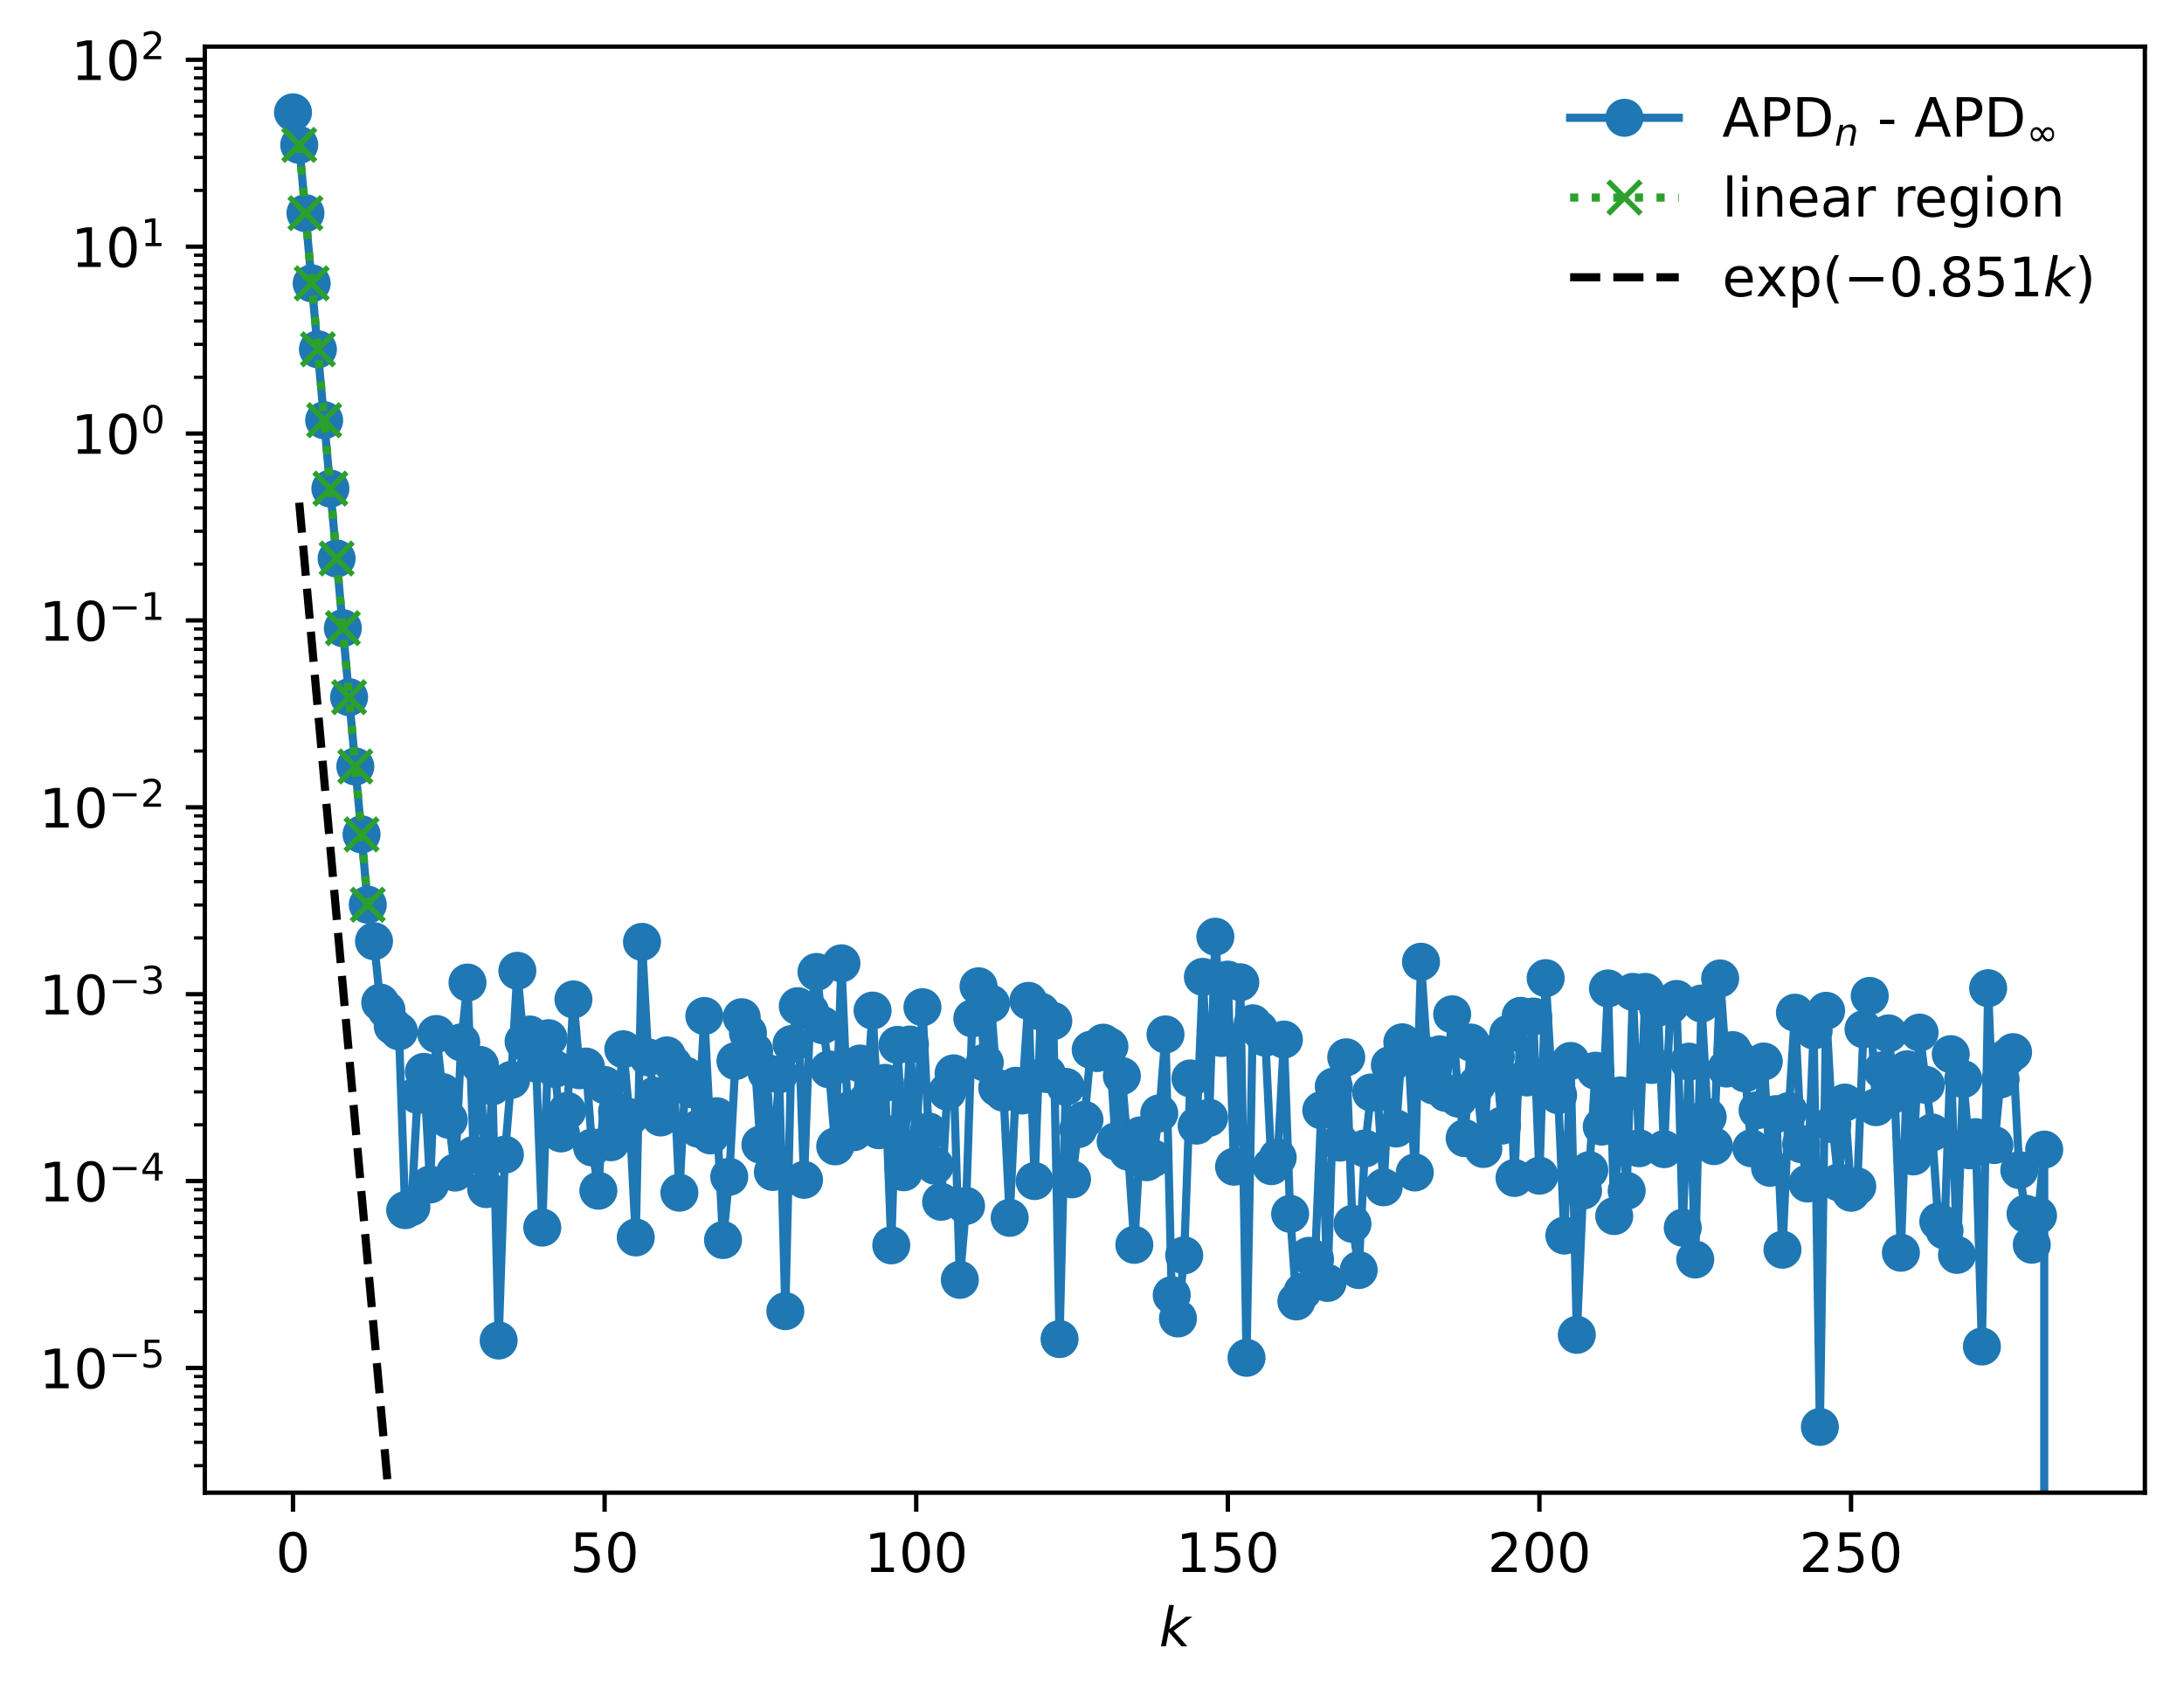 <?xml version="1.0" encoding="utf-8" standalone="no"?>
<!DOCTYPE svg PUBLIC "-//W3C//DTD SVG 1.1//EN"
  "http://www.w3.org/Graphics/SVG/1.1/DTD/svg11.dtd">
<!-- Created with matplotlib (https://matplotlib.org/) -->
<svg height="312.244pt" version="1.1" viewBox="0 0 402.02 312.244" width="402.02pt" xmlns="http://www.w3.org/2000/svg" xmlns:xlink="http://www.w3.org/1999/xlink">
 <defs>
  <style type="text/css">
*{stroke-linecap:butt;stroke-linejoin:round;}
  </style>
 </defs>
 <g id="figure_1">
  <g id="patch_1">
   <path d="M 0 312.244 
L 402.02 312.244 
L 402.02 0 
L 0 0 
z
" style="fill:#ffffff;"/>
  </g>
  <g id="axes_1">
   <g id="patch_2">
    <path d="M 37.7 274.688 
L 394.82 274.688 
L 394.82 8.576 
L 37.7 8.576 
z
" style="fill:#ffffff;"/>
   </g>
   <g id="matplotlib.axis_1">
    <g id="xtick_1">
     <g id="line2d_1">
      <defs>
       <path d="M 0 0 
L 0 3.5 
" id="mc780ed9248" style="stroke:#000000;stroke-width:0.8;"/>
      </defs>
      <g>
       <use style="stroke:#000000;stroke-width:0.8;" x="53.933" xlink:href="#mc780ed9248" y="274.688"/>
      </g>
     </g>
     <g id="text_1">
      <!-- 0 -->
      <defs>
       <path d="M 31.781 66.406 
Q 24.172 66.406 20.328 58.906 
Q 16.5 51.422 16.5 36.375 
Q 16.5 21.391 20.328 13.891 
Q 24.172 6.391 31.781 6.391 
Q 39.453 6.391 43.281 13.891 
Q 47.125 21.391 47.125 36.375 
Q 47.125 51.422 43.281 58.906 
Q 39.453 66.406 31.781 66.406 
z
M 31.781 74.219 
Q 44.047 74.219 50.516 64.516 
Q 56.984 54.828 56.984 36.375 
Q 56.984 17.969 50.516 8.266 
Q 44.047 -1.422 31.781 -1.422 
Q 19.531 -1.422 13.062 8.266 
Q 6.594 17.969 6.594 36.375 
Q 6.594 54.828 13.062 64.516 
Q 19.531 74.219 31.781 74.219 
z
" id="DejaVuSans-48"/>
      </defs>
      <g transform="translate(50.751 289.286)scale(0.1 -0.1)">
       <use xlink:href="#DejaVuSans-48"/>
      </g>
     </g>
    </g>
    <g id="xtick_2">
     <g id="line2d_2">
      <g>
       <use style="stroke:#000000;stroke-width:0.8;" x="111.292" xlink:href="#mc780ed9248" y="274.688"/>
      </g>
     </g>
     <g id="text_2">
      <!-- 50 -->
      <defs>
       <path d="M 10.797 72.906 
L 49.516 72.906 
L 49.516 64.594 
L 19.828 64.594 
L 19.828 46.734 
Q 21.969 47.469 24.109 47.828 
Q 26.266 48.188 28.422 48.188 
Q 40.625 48.188 47.75 41.5 
Q 54.891 34.812 54.891 23.391 
Q 54.891 11.625 47.562 5.094 
Q 40.234 -1.422 26.906 -1.422 
Q 22.312 -1.422 17.547 -0.641 
Q 12.797 0.141 7.719 1.703 
L 7.719 11.625 
Q 12.109 9.234 16.797 8.062 
Q 21.484 6.891 26.703 6.891 
Q 35.156 6.891 40.078 11.328 
Q 45.016 15.766 45.016 23.391 
Q 45.016 31 40.078 35.438 
Q 35.156 39.891 26.703 39.891 
Q 22.75 39.891 18.812 39.016 
Q 14.891 38.141 10.797 36.281 
z
" id="DejaVuSans-53"/>
      </defs>
      <g transform="translate(104.93 289.286)scale(0.1 -0.1)">
       <use xlink:href="#DejaVuSans-53"/>
       <use x="63.623" xlink:href="#DejaVuSans-48"/>
      </g>
     </g>
    </g>
    <g id="xtick_3">
     <g id="line2d_3">
      <g>
       <use style="stroke:#000000;stroke-width:0.8;" x="168.652" xlink:href="#mc780ed9248" y="274.688"/>
      </g>
     </g>
     <g id="text_3">
      <!-- 100 -->
      <defs>
       <path d="M 12.406 8.297 
L 28.516 8.297 
L 28.516 63.922 
L 10.984 60.406 
L 10.984 69.391 
L 28.422 72.906 
L 38.281 72.906 
L 38.281 8.297 
L 54.391 8.297 
L 54.391 0 
L 12.406 0 
z
" id="DejaVuSans-49"/>
      </defs>
      <g transform="translate(159.108 289.286)scale(0.1 -0.1)">
       <use xlink:href="#DejaVuSans-49"/>
       <use x="63.623" xlink:href="#DejaVuSans-48"/>
       <use x="127.246" xlink:href="#DejaVuSans-48"/>
      </g>
     </g>
    </g>
    <g id="xtick_4">
     <g id="line2d_4">
      <g>
       <use style="stroke:#000000;stroke-width:0.8;" x="226.011" xlink:href="#mc780ed9248" y="274.688"/>
      </g>
     </g>
     <g id="text_4">
      <!-- 150 -->
      <g transform="translate(216.467 289.286)scale(0.1 -0.1)">
       <use xlink:href="#DejaVuSans-49"/>
       <use x="63.623" xlink:href="#DejaVuSans-53"/>
       <use x="127.246" xlink:href="#DejaVuSans-48"/>
      </g>
     </g>
    </g>
    <g id="xtick_5">
     <g id="line2d_5">
      <g>
       <use style="stroke:#000000;stroke-width:0.8;" x="283.371" xlink:href="#mc780ed9248" y="274.688"/>
      </g>
     </g>
     <g id="text_5">
      <!-- 200 -->
      <defs>
       <path d="M 19.188 8.297 
L 53.609 8.297 
L 53.609 0 
L 7.328 0 
L 7.328 8.297 
Q 12.938 14.109 22.625 23.891 
Q 32.328 33.688 34.812 36.531 
Q 39.547 41.844 41.422 45.531 
Q 43.312 49.219 43.312 52.781 
Q 43.312 58.594 39.234 62.25 
Q 35.156 65.922 28.609 65.922 
Q 23.969 65.922 18.812 64.312 
Q 13.672 62.703 7.812 59.422 
L 7.812 69.391 
Q 13.766 71.781 18.938 73 
Q 24.125 74.219 28.422 74.219 
Q 39.75 74.219 46.484 68.547 
Q 53.219 62.891 53.219 53.422 
Q 53.219 48.922 51.531 44.891 
Q 49.859 40.875 45.406 35.406 
Q 44.188 33.984 37.641 27.219 
Q 31.109 20.453 19.188 8.297 
z
" id="DejaVuSans-50"/>
      </defs>
      <g transform="translate(273.827 289.286)scale(0.1 -0.1)">
       <use xlink:href="#DejaVuSans-50"/>
       <use x="63.623" xlink:href="#DejaVuSans-48"/>
       <use x="127.246" xlink:href="#DejaVuSans-48"/>
      </g>
     </g>
    </g>
    <g id="xtick_6">
     <g id="line2d_6">
      <g>
       <use style="stroke:#000000;stroke-width:0.8;" x="340.73" xlink:href="#mc780ed9248" y="274.688"/>
      </g>
     </g>
     <g id="text_6">
      <!-- 250 -->
      <g transform="translate(331.186 289.286)scale(0.1 -0.1)">
       <use xlink:href="#DejaVuSans-50"/>
       <use x="63.623" xlink:href="#DejaVuSans-53"/>
       <use x="127.246" xlink:href="#DejaVuSans-48"/>
      </g>
     </g>
    </g>
    <g id="text_7">
     <!-- $ k $ -->
     <defs>
      <path d="M 18.312 75.984 
L 27.297 75.984 
L 18.703 31.688 
L 49.516 54.688 
L 61.188 54.688 
L 26.812 28.516 
L 51.906 0 
L 41.016 0 
L 17.672 26.703 
L 12.5 0 
L 3.516 0 
z
" id="DejaVuSans-Oblique-107"/>
     </defs>
     <g transform="translate(213.36 302.964)scale(0.1 -0.1)">
      <use transform="translate(0 0.016)" xlink:href="#DejaVuSans-Oblique-107"/>
     </g>
    </g>
   </g>
   <g id="matplotlib.axis_2">
    <g id="ytick_1">
     <g id="line2d_7">
      <defs>
       <path d="M 0 0 
L -3.5 0 
" id="m4b9b41ae17" style="stroke:#000000;stroke-width:0.8;"/>
      </defs>
      <g>
       <use style="stroke:#000000;stroke-width:0.8;" x="37.7" xlink:href="#m4b9b41ae17" y="251.737"/>
      </g>
     </g>
     <g id="text_8">
      <!-- $\mathdefault{10^{-5}}$ -->
      <defs>
       <path d="M 10.594 35.5 
L 73.188 35.5 
L 73.188 27.203 
L 10.594 27.203 
z
" id="DejaVuSans-8722"/>
      </defs>
      <g transform="translate(7.2 255.536)scale(0.1 -0.1)">
       <use transform="translate(0 0.684)" xlink:href="#DejaVuSans-49"/>
       <use transform="translate(63.623 0.684)" xlink:href="#DejaVuSans-48"/>
       <use transform="translate(128.203 38.966)scale(0.7)" xlink:href="#DejaVuSans-8722"/>
       <use transform="translate(186.855 38.966)scale(0.7)" xlink:href="#DejaVuSans-53"/>
      </g>
     </g>
    </g>
    <g id="ytick_2">
     <g id="line2d_8">
      <g>
       <use style="stroke:#000000;stroke-width:0.8;" x="37.7" xlink:href="#m4b9b41ae17" y="217.346"/>
      </g>
     </g>
     <g id="text_9">
      <!-- $\mathdefault{10^{-4}}$ -->
      <defs>
       <path d="M 37.797 64.312 
L 12.891 25.391 
L 37.797 25.391 
z
M 35.203 72.906 
L 47.609 72.906 
L 47.609 25.391 
L 58.016 25.391 
L 58.016 17.188 
L 47.609 17.188 
L 47.609 0 
L 37.797 0 
L 37.797 17.188 
L 4.891 17.188 
L 4.891 26.703 
z
" id="DejaVuSans-52"/>
      </defs>
      <g transform="translate(7.2 221.145)scale(0.1 -0.1)">
       <use transform="translate(0 0.684)" xlink:href="#DejaVuSans-49"/>
       <use transform="translate(63.623 0.684)" xlink:href="#DejaVuSans-48"/>
       <use transform="translate(128.203 38.966)scale(0.7)" xlink:href="#DejaVuSans-8722"/>
       <use transform="translate(186.855 38.966)scale(0.7)" xlink:href="#DejaVuSans-52"/>
      </g>
     </g>
    </g>
    <g id="ytick_3">
     <g id="line2d_9">
      <g>
       <use style="stroke:#000000;stroke-width:0.8;" x="37.7" xlink:href="#m4b9b41ae17" y="182.955"/>
      </g>
     </g>
     <g id="text_10">
      <!-- $\mathdefault{10^{-3}}$ -->
      <defs>
       <path d="M 40.578 39.312 
Q 47.656 37.797 51.625 33 
Q 55.609 28.219 55.609 21.188 
Q 55.609 10.406 48.188 4.484 
Q 40.766 -1.422 27.094 -1.422 
Q 22.516 -1.422 17.656 -0.516 
Q 12.797 0.391 7.625 2.203 
L 7.625 11.719 
Q 11.719 9.328 16.594 8.109 
Q 21.484 6.891 26.812 6.891 
Q 36.078 6.891 40.938 10.547 
Q 45.797 14.203 45.797 21.188 
Q 45.797 27.641 41.281 31.266 
Q 36.766 34.906 28.719 34.906 
L 20.219 34.906 
L 20.219 43.016 
L 29.109 43.016 
Q 36.375 43.016 40.234 45.922 
Q 44.094 48.828 44.094 54.297 
Q 44.094 59.906 40.109 62.906 
Q 36.141 65.922 28.719 65.922 
Q 24.656 65.922 20.016 65.031 
Q 15.375 64.156 9.812 62.312 
L 9.812 71.094 
Q 15.438 72.656 20.344 73.438 
Q 25.25 74.219 29.594 74.219 
Q 40.828 74.219 47.359 69.109 
Q 53.906 64.016 53.906 55.328 
Q 53.906 49.266 50.438 45.094 
Q 46.969 40.922 40.578 39.312 
z
" id="DejaVuSans-51"/>
      </defs>
      <g transform="translate(7.2 186.754)scale(0.1 -0.1)">
       <use transform="translate(0 0.766)" xlink:href="#DejaVuSans-49"/>
       <use transform="translate(63.623 0.766)" xlink:href="#DejaVuSans-48"/>
       <use transform="translate(128.203 39.047)scale(0.7)" xlink:href="#DejaVuSans-8722"/>
       <use transform="translate(186.855 39.047)scale(0.7)" xlink:href="#DejaVuSans-51"/>
      </g>
     </g>
    </g>
    <g id="ytick_4">
     <g id="line2d_10">
      <g>
       <use style="stroke:#000000;stroke-width:0.8;" x="37.7" xlink:href="#m4b9b41ae17" y="148.564"/>
      </g>
     </g>
     <g id="text_11">
      <!-- $\mathdefault{10^{-2}}$ -->
      <g transform="translate(7.2 152.363)scale(0.1 -0.1)">
       <use transform="translate(0 0.766)" xlink:href="#DejaVuSans-49"/>
       <use transform="translate(63.623 0.766)" xlink:href="#DejaVuSans-48"/>
       <use transform="translate(128.203 39.047)scale(0.7)" xlink:href="#DejaVuSans-8722"/>
       <use transform="translate(186.855 39.047)scale(0.7)" xlink:href="#DejaVuSans-50"/>
      </g>
     </g>
    </g>
    <g id="ytick_5">
     <g id="line2d_11">
      <g>
       <use style="stroke:#000000;stroke-width:0.8;" x="37.7" xlink:href="#m4b9b41ae17" y="114.173"/>
      </g>
     </g>
     <g id="text_12">
      <!-- $\mathdefault{10^{-1}}$ -->
      <g transform="translate(7.2 117.972)scale(0.1 -0.1)">
       <use transform="translate(0 0.684)" xlink:href="#DejaVuSans-49"/>
       <use transform="translate(63.623 0.684)" xlink:href="#DejaVuSans-48"/>
       <use transform="translate(128.203 38.966)scale(0.7)" xlink:href="#DejaVuSans-8722"/>
       <use transform="translate(186.855 38.966)scale(0.7)" xlink:href="#DejaVuSans-49"/>
      </g>
     </g>
    </g>
    <g id="ytick_6">
     <g id="line2d_12">
      <g>
       <use style="stroke:#000000;stroke-width:0.8;" x="37.7" xlink:href="#m4b9b41ae17" y="79.781"/>
      </g>
     </g>
     <g id="text_13">
      <!-- $\mathdefault{10^{0}}$ -->
      <g transform="translate(13.1 83.581)scale(0.1 -0.1)">
       <use transform="translate(0 0.766)" xlink:href="#DejaVuSans-49"/>
       <use transform="translate(63.623 0.766)" xlink:href="#DejaVuSans-48"/>
       <use transform="translate(128.203 39.047)scale(0.7)" xlink:href="#DejaVuSans-48"/>
      </g>
     </g>
    </g>
    <g id="ytick_7">
     <g id="line2d_13">
      <g>
       <use style="stroke:#000000;stroke-width:0.8;" x="37.7" xlink:href="#m4b9b41ae17" y="45.39"/>
      </g>
     </g>
     <g id="text_14">
      <!-- $\mathdefault{10^{1}}$ -->
      <g transform="translate(13.1 49.19)scale(0.1 -0.1)">
       <use transform="translate(0 0.684)" xlink:href="#DejaVuSans-49"/>
       <use transform="translate(63.623 0.684)" xlink:href="#DejaVuSans-48"/>
       <use transform="translate(128.203 38.966)scale(0.7)" xlink:href="#DejaVuSans-49"/>
      </g>
     </g>
    </g>
    <g id="ytick_8">
     <g id="line2d_14">
      <g>
       <use style="stroke:#000000;stroke-width:0.8;" x="37.7" xlink:href="#m4b9b41ae17" y="10.999"/>
      </g>
     </g>
     <g id="text_15">
      <!-- $\mathdefault{10^{2}}$ -->
      <g transform="translate(13.1 14.798)scale(0.1 -0.1)">
       <use transform="translate(0 0.766)" xlink:href="#DejaVuSans-49"/>
       <use transform="translate(63.623 0.766)" xlink:href="#DejaVuSans-48"/>
       <use transform="translate(128.203 39.047)scale(0.7)" xlink:href="#DejaVuSans-50"/>
      </g>
     </g>
    </g>
    <g id="ytick_9">
     <g id="line2d_15">
      <defs>
       <path d="M 0 0 
L -2 0 
" id="m006177e958" style="stroke:#000000;stroke-width:0.6;"/>
      </defs>
      <g>
       <use style="stroke:#000000;stroke-width:0.6;" x="37.7" xlink:href="#m006177e958" y="269.719"/>
      </g>
     </g>
    </g>
    <g id="ytick_10">
     <g id="line2d_16">
      <g>
       <use style="stroke:#000000;stroke-width:0.6;" x="37.7" xlink:href="#m006177e958" y="265.423"/>
      </g>
     </g>
    </g>
    <g id="ytick_11">
     <g id="line2d_17">
      <g>
       <use style="stroke:#000000;stroke-width:0.6;" x="37.7" xlink:href="#m006177e958" y="262.09"/>
      </g>
     </g>
    </g>
    <g id="ytick_12">
     <g id="line2d_18">
      <g>
       <use style="stroke:#000000;stroke-width:0.6;" x="37.7" xlink:href="#m006177e958" y="259.367"/>
      </g>
     </g>
    </g>
    <g id="ytick_13">
     <g id="line2d_19">
      <g>
       <use style="stroke:#000000;stroke-width:0.6;" x="37.7" xlink:href="#m006177e958" y="257.064"/>
      </g>
     </g>
    </g>
    <g id="ytick_14">
     <g id="line2d_20">
      <g>
       <use style="stroke:#000000;stroke-width:0.6;" x="37.7" xlink:href="#m006177e958" y="255.07"/>
      </g>
     </g>
    </g>
    <g id="ytick_15">
     <g id="line2d_21">
      <g>
       <use style="stroke:#000000;stroke-width:0.6;" x="37.7" xlink:href="#m006177e958" y="253.311"/>
      </g>
     </g>
    </g>
    <g id="ytick_16">
     <g id="line2d_22">
      <g>
       <use style="stroke:#000000;stroke-width:0.6;" x="37.7" xlink:href="#m006177e958" y="241.384"/>
      </g>
     </g>
    </g>
    <g id="ytick_17">
     <g id="line2d_23">
      <g>
       <use style="stroke:#000000;stroke-width:0.6;" x="37.7" xlink:href="#m006177e958" y="235.328"/>
      </g>
     </g>
    </g>
    <g id="ytick_18">
     <g id="line2d_24">
      <g>
       <use style="stroke:#000000;stroke-width:0.6;" x="37.7" xlink:href="#m006177e958" y="231.031"/>
      </g>
     </g>
    </g>
    <g id="ytick_19">
     <g id="line2d_25">
      <g>
       <use style="stroke:#000000;stroke-width:0.6;" x="37.7" xlink:href="#m006177e958" y="227.699"/>
      </g>
     </g>
    </g>
    <g id="ytick_20">
     <g id="line2d_26">
      <g>
       <use style="stroke:#000000;stroke-width:0.6;" x="37.7" xlink:href="#m006177e958" y="224.976"/>
      </g>
     </g>
    </g>
    <g id="ytick_21">
     <g id="line2d_27">
      <g>
       <use style="stroke:#000000;stroke-width:0.6;" x="37.7" xlink:href="#m006177e958" y="222.673"/>
      </g>
     </g>
    </g>
    <g id="ytick_22">
     <g id="line2d_28">
      <g>
       <use style="stroke:#000000;stroke-width:0.6;" x="37.7" xlink:href="#m006177e958" y="220.679"/>
      </g>
     </g>
    </g>
    <g id="ytick_23">
     <g id="line2d_29">
      <g>
       <use style="stroke:#000000;stroke-width:0.6;" x="37.7" xlink:href="#m006177e958" y="218.92"/>
      </g>
     </g>
    </g>
    <g id="ytick_24">
     <g id="line2d_30">
      <g>
       <use style="stroke:#000000;stroke-width:0.6;" x="37.7" xlink:href="#m006177e958" y="206.993"/>
      </g>
     </g>
    </g>
    <g id="ytick_25">
     <g id="line2d_31">
      <g>
       <use style="stroke:#000000;stroke-width:0.6;" x="37.7" xlink:href="#m006177e958" y="200.937"/>
      </g>
     </g>
    </g>
    <g id="ytick_26">
     <g id="line2d_32">
      <g>
       <use style="stroke:#000000;stroke-width:0.6;" x="37.7" xlink:href="#m006177e958" y="196.64"/>
      </g>
     </g>
    </g>
    <g id="ytick_27">
     <g id="line2d_33">
      <g>
       <use style="stroke:#000000;stroke-width:0.6;" x="37.7" xlink:href="#m006177e958" y="193.308"/>
      </g>
     </g>
    </g>
    <g id="ytick_28">
     <g id="line2d_34">
      <g>
       <use style="stroke:#000000;stroke-width:0.6;" x="37.7" xlink:href="#m006177e958" y="190.584"/>
      </g>
     </g>
    </g>
    <g id="ytick_29">
     <g id="line2d_35">
      <g>
       <use style="stroke:#000000;stroke-width:0.6;" x="37.7" xlink:href="#m006177e958" y="188.282"/>
      </g>
     </g>
    </g>
    <g id="ytick_30">
     <g id="line2d_36">
      <g>
       <use style="stroke:#000000;stroke-width:0.6;" x="37.7" xlink:href="#m006177e958" y="186.288"/>
      </g>
     </g>
    </g>
    <g id="ytick_31">
     <g id="line2d_37">
      <g>
       <use style="stroke:#000000;stroke-width:0.6;" x="37.7" xlink:href="#m006177e958" y="184.528"/>
      </g>
     </g>
    </g>
    <g id="ytick_32">
     <g id="line2d_38">
      <g>
       <use style="stroke:#000000;stroke-width:0.6;" x="37.7" xlink:href="#m006177e958" y="172.602"/>
      </g>
     </g>
    </g>
    <g id="ytick_33">
     <g id="line2d_39">
      <g>
       <use style="stroke:#000000;stroke-width:0.6;" x="37.7" xlink:href="#m006177e958" y="166.546"/>
      </g>
     </g>
    </g>
    <g id="ytick_34">
     <g id="line2d_40">
      <g>
       <use style="stroke:#000000;stroke-width:0.6;" x="37.7" xlink:href="#m006177e958" y="162.249"/>
      </g>
     </g>
    </g>
    <g id="ytick_35">
     <g id="line2d_41">
      <g>
       <use style="stroke:#000000;stroke-width:0.6;" x="37.7" xlink:href="#m006177e958" y="158.916"/>
      </g>
     </g>
    </g>
    <g id="ytick_36">
     <g id="line2d_42">
      <g>
       <use style="stroke:#000000;stroke-width:0.6;" x="37.7" xlink:href="#m006177e958" y="156.193"/>
      </g>
     </g>
    </g>
    <g id="ytick_37">
     <g id="line2d_43">
      <g>
       <use style="stroke:#000000;stroke-width:0.6;" x="37.7" xlink:href="#m006177e958" y="153.891"/>
      </g>
     </g>
    </g>
    <g id="ytick_38">
     <g id="line2d_44">
      <g>
       <use style="stroke:#000000;stroke-width:0.6;" x="37.7" xlink:href="#m006177e958" y="151.897"/>
      </g>
     </g>
    </g>
    <g id="ytick_39">
     <g id="line2d_45">
      <g>
       <use style="stroke:#000000;stroke-width:0.6;" x="37.7" xlink:href="#m006177e958" y="150.137"/>
      </g>
     </g>
    </g>
    <g id="ytick_40">
     <g id="line2d_46">
      <g>
       <use style="stroke:#000000;stroke-width:0.6;" x="37.7" xlink:href="#m006177e958" y="138.211"/>
      </g>
     </g>
    </g>
    <g id="ytick_41">
     <g id="line2d_47">
      <g>
       <use style="stroke:#000000;stroke-width:0.6;" x="37.7" xlink:href="#m006177e958" y="132.155"/>
      </g>
     </g>
    </g>
    <g id="ytick_42">
     <g id="line2d_48">
      <g>
       <use style="stroke:#000000;stroke-width:0.6;" x="37.7" xlink:href="#m006177e958" y="127.858"/>
      </g>
     </g>
    </g>
    <g id="ytick_43">
     <g id="line2d_49">
      <g>
       <use style="stroke:#000000;stroke-width:0.6;" x="37.7" xlink:href="#m006177e958" y="124.525"/>
      </g>
     </g>
    </g>
    <g id="ytick_44">
     <g id="line2d_50">
      <g>
       <use style="stroke:#000000;stroke-width:0.6;" x="37.7" xlink:href="#m006177e958" y="121.802"/>
      </g>
     </g>
    </g>
    <g id="ytick_45">
     <g id="line2d_51">
      <g>
       <use style="stroke:#000000;stroke-width:0.6;" x="37.7" xlink:href="#m006177e958" y="119.5"/>
      </g>
     </g>
    </g>
    <g id="ytick_46">
     <g id="line2d_52">
      <g>
       <use style="stroke:#000000;stroke-width:0.6;" x="37.7" xlink:href="#m006177e958" y="117.505"/>
      </g>
     </g>
    </g>
    <g id="ytick_47">
     <g id="line2d_53">
      <g>
       <use style="stroke:#000000;stroke-width:0.6;" x="37.7" xlink:href="#m006177e958" y="115.746"/>
      </g>
     </g>
    </g>
    <g id="ytick_48">
     <g id="line2d_54">
      <g>
       <use style="stroke:#000000;stroke-width:0.6;" x="37.7" xlink:href="#m006177e958" y="103.82"/>
      </g>
     </g>
    </g>
    <g id="ytick_49">
     <g id="line2d_55">
      <g>
       <use style="stroke:#000000;stroke-width:0.6;" x="37.7" xlink:href="#m006177e958" y="97.764"/>
      </g>
     </g>
    </g>
    <g id="ytick_50">
     <g id="line2d_56">
      <g>
       <use style="stroke:#000000;stroke-width:0.6;" x="37.7" xlink:href="#m006177e958" y="93.467"/>
      </g>
     </g>
    </g>
    <g id="ytick_51">
     <g id="line2d_57">
      <g>
       <use style="stroke:#000000;stroke-width:0.6;" x="37.7" xlink:href="#m006177e958" y="90.134"/>
      </g>
     </g>
    </g>
    <g id="ytick_52">
     <g id="line2d_58">
      <g>
       <use style="stroke:#000000;stroke-width:0.6;" x="37.7" xlink:href="#m006177e958" y="87.411"/>
      </g>
     </g>
    </g>
    <g id="ytick_53">
     <g id="line2d_59">
      <g>
       <use style="stroke:#000000;stroke-width:0.6;" x="37.7" xlink:href="#m006177e958" y="85.109"/>
      </g>
     </g>
    </g>
    <g id="ytick_54">
     <g id="line2d_60">
      <g>
       <use style="stroke:#000000;stroke-width:0.6;" x="37.7" xlink:href="#m006177e958" y="83.114"/>
      </g>
     </g>
    </g>
    <g id="ytick_55">
     <g id="line2d_61">
      <g>
       <use style="stroke:#000000;stroke-width:0.6;" x="37.7" xlink:href="#m006177e958" y="81.355"/>
      </g>
     </g>
    </g>
    <g id="ytick_56">
     <g id="line2d_62">
      <g>
       <use style="stroke:#000000;stroke-width:0.6;" x="37.7" xlink:href="#m006177e958" y="69.429"/>
      </g>
     </g>
    </g>
    <g id="ytick_57">
     <g id="line2d_63">
      <g>
       <use style="stroke:#000000;stroke-width:0.6;" x="37.7" xlink:href="#m006177e958" y="63.373"/>
      </g>
     </g>
    </g>
    <g id="ytick_58">
     <g id="line2d_64">
      <g>
       <use style="stroke:#000000;stroke-width:0.6;" x="37.7" xlink:href="#m006177e958" y="59.076"/>
      </g>
     </g>
    </g>
    <g id="ytick_59">
     <g id="line2d_65">
      <g>
       <use style="stroke:#000000;stroke-width:0.6;" x="37.7" xlink:href="#m006177e958" y="55.743"/>
      </g>
     </g>
    </g>
    <g id="ytick_60">
     <g id="line2d_66">
      <g>
       <use style="stroke:#000000;stroke-width:0.6;" x="37.7" xlink:href="#m006177e958" y="53.02"/>
      </g>
     </g>
    </g>
    <g id="ytick_61">
     <g id="line2d_67">
      <g>
       <use style="stroke:#000000;stroke-width:0.6;" x="37.7" xlink:href="#m006177e958" y="50.718"/>
      </g>
     </g>
    </g>
    <g id="ytick_62">
     <g id="line2d_68">
      <g>
       <use style="stroke:#000000;stroke-width:0.6;" x="37.7" xlink:href="#m006177e958" y="48.723"/>
      </g>
     </g>
    </g>
    <g id="ytick_63">
     <g id="line2d_69">
      <g>
       <use style="stroke:#000000;stroke-width:0.6;" x="37.7" xlink:href="#m006177e958" y="46.964"/>
      </g>
     </g>
    </g>
    <g id="ytick_64">
     <g id="line2d_70">
      <g>
       <use style="stroke:#000000;stroke-width:0.6;" x="37.7" xlink:href="#m006177e958" y="35.038"/>
      </g>
     </g>
    </g>
    <g id="ytick_65">
     <g id="line2d_71">
      <g>
       <use style="stroke:#000000;stroke-width:0.6;" x="37.7" xlink:href="#m006177e958" y="28.982"/>
      </g>
     </g>
    </g>
    <g id="ytick_66">
     <g id="line2d_72">
      <g>
       <use style="stroke:#000000;stroke-width:0.6;" x="37.7" xlink:href="#m006177e958" y="24.685"/>
      </g>
     </g>
    </g>
    <g id="ytick_67">
     <g id="line2d_73">
      <g>
       <use style="stroke:#000000;stroke-width:0.6;" x="37.7" xlink:href="#m006177e958" y="21.352"/>
      </g>
     </g>
    </g>
    <g id="ytick_68">
     <g id="line2d_74">
      <g>
       <use style="stroke:#000000;stroke-width:0.6;" x="37.7" xlink:href="#m006177e958" y="18.629"/>
      </g>
     </g>
    </g>
    <g id="ytick_69">
     <g id="line2d_75">
      <g>
       <use style="stroke:#000000;stroke-width:0.6;" x="37.7" xlink:href="#m006177e958" y="16.326"/>
      </g>
     </g>
    </g>
    <g id="ytick_70">
     <g id="line2d_76">
      <g>
       <use style="stroke:#000000;stroke-width:0.6;" x="37.7" xlink:href="#m006177e958" y="14.332"/>
      </g>
     </g>
    </g>
    <g id="ytick_71">
     <g id="line2d_77">
      <g>
       <use style="stroke:#000000;stroke-width:0.6;" x="37.7" xlink:href="#m006177e958" y="12.573"/>
      </g>
     </g>
    </g>
   </g>
   <g id="line2d_78">
    <path clip-path="url(#pca0a1c8aba)" d="M 53.933 20.672 
L 55.08 26.666 
L 64.257 128.298 
L 67.699 166.494 
L 68.846 173.209 
L 69.993 184.497 
L 71.141 185.868 
L 72.288 188.809 
L 73.435 189.797 
L 74.582 222.696 
L 75.729 222.138 
L 76.877 201.502 
L 78.024 197.249 
L 79.171 217.977 
L 80.318 190.279 
L 81.465 200.971 
L 82.612 206.074 
L 83.76 215.779 
L 84.907 191.818 
L 86.054 180.816 
L 87.201 212.535 
L 88.348 195.97 
L 89.496 218.826 
L 90.643 199.917 
L 91.79 246.686 
L 92.937 212.483 
L 94.084 198.732 
L 95.232 178.653 
L 96.379 191.672 
L 97.526 190.375 
L 98.673 195.731 
L 99.82 225.908 
L 100.967 191.049 
L 102.115 196.71 
L 103.262 208.576 
L 104.409 204.44 
L 105.556 183.918 
L 106.703 196.954 
L 107.851 196.272 
L 108.998 211.151 
L 110.145 219.118 
L 111.292 199.661 
L 112.439 210.205 
L 113.587 204.515 
L 114.734 193.089 
L 115.881 205.579 
L 117.028 227.719 
L 118.175 173.328 
L 119.323 194.581 
L 120.47 201.644 
L 121.617 205.638 
L 122.764 194.222 
L 123.911 195.916 
L 125.058 219.485 
L 126.206 197.939 
L 127.353 200.459 
L 128.5 207.708 
L 129.647 186.971 
L 130.794 208.94 
L 131.942 205.413 
L 133.089 228.195 
L 134.236 216.557 
L 135.383 195.263 
L 136.53 187.191 
L 137.678 190.092 
L 138.825 193.441 
L 139.972 210.639 
L 141.119 197.396 
L 142.266 215.674 
L 143.413 197.7 
L 144.561 241.283 
L 145.708 192.133 
L 146.855 185.157 
L 148.002 217.116 
L 149.149 186.165 
L 150.297 178.864 
L 151.444 188.67 
L 152.591 196.788 
L 153.738 210.956 
L 154.885 177.275 
L 156.033 204.435 
L 157.18 208.352 
L 158.327 195.718 
L 159.474 202.737 
L 160.621 185.97 
L 161.769 207.989 
L 162.916 199.272 
L 164.063 229.172 
L 165.21 192.286 
L 166.357 215.723 
L 167.504 192.219 
L 168.652 211.243 
L 169.799 185.355 
L 170.946 208.213 
L 173.24 221.158 
L 174.388 200.879 
L 175.535 197.524 
L 176.682 235.519 
L 177.829 221.916 
L 178.976 187.412 
L 180.124 181.498 
L 181.271 195.536 
L 182.418 184.693 
L 183.565 200.186 
L 184.712 201.092 
L 185.859 224.11 
L 187.007 199.805 
L 188.154 201.599 
L 189.301 184.183 
L 190.448 217.343 
L 191.595 186.161 
L 192.743 197.655 
L 193.89 187.894 
L 195.037 246.422 
L 196.184 200.007 
L 197.331 217.027 
L 198.479 207.787 
L 199.626 206.076 
L 200.773 193.181 
L 201.92 193.785 
L 203.067 191.879 
L 204.215 192.57 
L 205.362 210.028 
L 206.509 198.006 
L 207.656 211.934 
L 208.803 229.077 
L 209.95 208.931 
L 211.098 213.872 
L 212.245 213.165 
L 213.392 204.885 
L 214.539 190.358 
L 215.686 238.341 
L 216.834 242.626 
L 217.981 231.01 
L 219.128 198.459 
L 220.275 207.143 
L 221.422 179.773 
L 222.57 205.692 
L 223.717 172.378 
L 224.864 191.013 
L 226.011 180.273 
L 227.158 214.703 
L 228.305 180.759 
L 229.453 249.869 
L 230.6 188.314 
L 231.747 189.435 
L 232.894 190.951 
L 234.041 214.603 
L 235.189 213.019 
L 236.336 191.303 
L 237.483 223.378 
L 238.63 239.489 
L 239.777 237.672 
L 240.925 231.103 
L 242.072 231.75 
L 243.219 204.319 
L 244.366 236.091 
L 245.513 199.944 
L 246.661 210.262 
L 247.808 194.568 
L 248.955 225.22 
L 250.102 233.721 
L 251.249 211.345 
L 252.396 201.045 
L 253.544 201.032 
L 254.691 218.49 
L 255.838 195.995 
L 256.985 207.674 
L 258.132 191.809 
L 259.28 193.685 
L 260.427 215.765 
L 261.574 176.987 
L 262.721 194.249 
L 263.868 199.763 
L 265.016 194.028 
L 266.163 201.125 
L 267.31 186.659 
L 268.457 202.185 
L 269.604 209.442 
L 270.751 191.861 
L 271.899 199.539 
L 273.046 211.441 
L 274.193 193.976 
L 275.34 194.468 
L 276.487 207.132 
L 277.635 190.242 
L 278.782 216.771 
L 279.929 186.941 
L 281.076 198.281 
L 282.223 187.064 
L 283.371 216.355 
L 284.518 180.002 
L 285.665 199.411 
L 286.812 201.549 
L 287.959 227.377 
L 289.107 195.244 
L 290.254 245.641 
L 291.401 219.106 
L 292.548 215.335 
L 293.695 197.035 
L 294.842 207.323 
L 295.99 181.898 
L 297.137 223.787 
L 298.284 201.588 
L 299.431 219.139 
L 300.578 182.532 
L 301.726 211.302 
L 302.873 182.535 
L 304.02 195.977 
L 305.167 185.448 
L 306.314 211.468 
L 307.462 184.959 
L 308.609 183.834 
L 309.756 225.933 
L 310.903 195.367 
L 312.05 231.776 
L 313.197 184.667 
L 314.345 205.564 
L 315.492 210.913 
L 316.639 180.057 
L 317.786 196.641 
L 318.933 193.247 
L 320.081 194.916 
L 321.228 197.531 
L 322.375 211.307 
L 323.522 204.3 
L 324.669 195.343 
L 325.817 214.902 
L 326.964 205.017 
L 328.111 229.98 
L 329.258 204.471 
L 330.405 186.361 
L 331.553 210.55 
L 332.7 217.793 
L 333.847 189.637 
L 334.994 262.592 
L 336.141 186.011 
L 337.288 206.862 
L 338.436 217.581 
L 339.583 202.903 
L 340.73 219.499 
L 341.877 218.333 
L 343.024 189.401 
L 344.172 183.276 
L 345.319 203.749 
L 347.613 190.17 
L 348.76 201.333 
L 349.908 230.531 
L 351.055 196.77 
L 352.202 212.812 
L 353.349 190.023 
L 355.643 208.401 
L 356.791 224.787 
L 357.938 226.447 
L 359.085 193.989 
L 360.232 230.928 
L 361.379 198.576 
L 362.527 211.683 
L 363.674 209.265 
L 364.821 247.792 
L 365.968 181.854 
L 367.115 210.718 
L 368.263 198.626 
L 369.41 194.6 
L 370.557 193.621 
L 371.704 215.325 
L 372.851 223.348 
L 373.999 229.055 
L 375.146 223.696 
L 376.293 211.555 
L 376.296 313.244 
L 376.296 313.244 
" style="fill:none;stroke:#1f77b4;stroke-linecap:square;stroke-width:1.5;"/>
    <defs>
     <path d="M 0 3 
C 0.796 3 1.559 2.684 2.121 2.121 
C 2.684 1.559 3 0.796 3 0 
C 3 -0.796 2.684 -1.559 2.121 -2.121 
C 1.559 -2.684 0.796 -3 0 -3 
C -0.796 -3 -1.559 -2.684 -2.121 -2.121 
C -2.684 -1.559 -3 -0.796 -3 0 
C -3 0.796 -2.684 1.559 -2.121 2.121 
C -1.559 2.684 -0.796 3 0 3 
z
" id="mbedd400b18" style="stroke:#1f77b4;"/>
    </defs>
    <g clip-path="url(#pca0a1c8aba)">
     <use style="fill:#1f77b4;stroke:#1f77b4;" x="53.933" xlink:href="#mbedd400b18" y="20.672"/>
     <use style="fill:#1f77b4;stroke:#1f77b4;" x="55.08" xlink:href="#mbedd400b18" y="26.666"/>
     <use style="fill:#1f77b4;stroke:#1f77b4;" x="56.227" xlink:href="#mbedd400b18" y="39.226"/>
     <use style="fill:#1f77b4;stroke:#1f77b4;" x="57.374" xlink:href="#mbedd400b18" y="52.14"/>
     <use style="fill:#1f77b4;stroke:#1f77b4;" x="58.521" xlink:href="#mbedd400b18" y="64.279"/>
     <use style="fill:#1f77b4;stroke:#1f77b4;" x="59.669" xlink:href="#mbedd400b18" y="77.333"/>
     <use style="fill:#1f77b4;stroke:#1f77b4;" x="60.816" xlink:href="#mbedd400b18" y="89.913"/>
     <use style="fill:#1f77b4;stroke:#1f77b4;" x="61.963" xlink:href="#mbedd400b18" y="102.78"/>
     <use style="fill:#1f77b4;stroke:#1f77b4;" x="63.11" xlink:href="#mbedd400b18" y="115.597"/>
     <use style="fill:#1f77b4;stroke:#1f77b4;" x="64.257" xlink:href="#mbedd400b18" y="128.298"/>
     <use style="fill:#1f77b4;stroke:#1f77b4;" x="65.405" xlink:href="#mbedd400b18" y="141.055"/>
     <use style="fill:#1f77b4;stroke:#1f77b4;" x="66.552" xlink:href="#mbedd400b18" y="153.553"/>
     <use style="fill:#1f77b4;stroke:#1f77b4;" x="67.699" xlink:href="#mbedd400b18" y="166.494"/>
     <use style="fill:#1f77b4;stroke:#1f77b4;" x="68.846" xlink:href="#mbedd400b18" y="173.209"/>
     <use style="fill:#1f77b4;stroke:#1f77b4;" x="69.993" xlink:href="#mbedd400b18" y="184.497"/>
     <use style="fill:#1f77b4;stroke:#1f77b4;" x="71.141" xlink:href="#mbedd400b18" y="185.868"/>
     <use style="fill:#1f77b4;stroke:#1f77b4;" x="72.288" xlink:href="#mbedd400b18" y="188.809"/>
     <use style="fill:#1f77b4;stroke:#1f77b4;" x="73.435" xlink:href="#mbedd400b18" y="189.797"/>
     <use style="fill:#1f77b4;stroke:#1f77b4;" x="74.582" xlink:href="#mbedd400b18" y="222.696"/>
     <use style="fill:#1f77b4;stroke:#1f77b4;" x="75.729" xlink:href="#mbedd400b18" y="222.138"/>
     <use style="fill:#1f77b4;stroke:#1f77b4;" x="76.877" xlink:href="#mbedd400b18" y="201.502"/>
     <use style="fill:#1f77b4;stroke:#1f77b4;" x="78.024" xlink:href="#mbedd400b18" y="197.249"/>
     <use style="fill:#1f77b4;stroke:#1f77b4;" x="79.171" xlink:href="#mbedd400b18" y="217.977"/>
     <use style="fill:#1f77b4;stroke:#1f77b4;" x="80.318" xlink:href="#mbedd400b18" y="190.279"/>
     <use style="fill:#1f77b4;stroke:#1f77b4;" x="81.465" xlink:href="#mbedd400b18" y="200.971"/>
     <use style="fill:#1f77b4;stroke:#1f77b4;" x="82.612" xlink:href="#mbedd400b18" y="206.074"/>
     <use style="fill:#1f77b4;stroke:#1f77b4;" x="83.76" xlink:href="#mbedd400b18" y="215.779"/>
     <use style="fill:#1f77b4;stroke:#1f77b4;" x="84.907" xlink:href="#mbedd400b18" y="191.818"/>
     <use style="fill:#1f77b4;stroke:#1f77b4;" x="86.054" xlink:href="#mbedd400b18" y="180.816"/>
     <use style="fill:#1f77b4;stroke:#1f77b4;" x="87.201" xlink:href="#mbedd400b18" y="212.535"/>
     <use style="fill:#1f77b4;stroke:#1f77b4;" x="88.348" xlink:href="#mbedd400b18" y="195.97"/>
     <use style="fill:#1f77b4;stroke:#1f77b4;" x="89.496" xlink:href="#mbedd400b18" y="218.826"/>
     <use style="fill:#1f77b4;stroke:#1f77b4;" x="90.643" xlink:href="#mbedd400b18" y="199.917"/>
     <use style="fill:#1f77b4;stroke:#1f77b4;" x="91.79" xlink:href="#mbedd400b18" y="246.686"/>
     <use style="fill:#1f77b4;stroke:#1f77b4;" x="92.937" xlink:href="#mbedd400b18" y="212.483"/>
     <use style="fill:#1f77b4;stroke:#1f77b4;" x="94.084" xlink:href="#mbedd400b18" y="198.732"/>
     <use style="fill:#1f77b4;stroke:#1f77b4;" x="95.232" xlink:href="#mbedd400b18" y="178.653"/>
     <use style="fill:#1f77b4;stroke:#1f77b4;" x="96.379" xlink:href="#mbedd400b18" y="191.672"/>
     <use style="fill:#1f77b4;stroke:#1f77b4;" x="97.526" xlink:href="#mbedd400b18" y="190.375"/>
     <use style="fill:#1f77b4;stroke:#1f77b4;" x="98.673" xlink:href="#mbedd400b18" y="195.731"/>
     <use style="fill:#1f77b4;stroke:#1f77b4;" x="99.82" xlink:href="#mbedd400b18" y="225.908"/>
     <use style="fill:#1f77b4;stroke:#1f77b4;" x="100.967" xlink:href="#mbedd400b18" y="191.049"/>
     <use style="fill:#1f77b4;stroke:#1f77b4;" x="102.115" xlink:href="#mbedd400b18" y="196.71"/>
     <use style="fill:#1f77b4;stroke:#1f77b4;" x="103.262" xlink:href="#mbedd400b18" y="208.576"/>
     <use style="fill:#1f77b4;stroke:#1f77b4;" x="104.409" xlink:href="#mbedd400b18" y="204.44"/>
     <use style="fill:#1f77b4;stroke:#1f77b4;" x="105.556" xlink:href="#mbedd400b18" y="183.918"/>
     <use style="fill:#1f77b4;stroke:#1f77b4;" x="106.703" xlink:href="#mbedd400b18" y="196.954"/>
     <use style="fill:#1f77b4;stroke:#1f77b4;" x="107.851" xlink:href="#mbedd400b18" y="196.272"/>
     <use style="fill:#1f77b4;stroke:#1f77b4;" x="108.998" xlink:href="#mbedd400b18" y="211.151"/>
     <use style="fill:#1f77b4;stroke:#1f77b4;" x="110.145" xlink:href="#mbedd400b18" y="219.118"/>
     <use style="fill:#1f77b4;stroke:#1f77b4;" x="111.292" xlink:href="#mbedd400b18" y="199.661"/>
     <use style="fill:#1f77b4;stroke:#1f77b4;" x="112.439" xlink:href="#mbedd400b18" y="210.205"/>
     <use style="fill:#1f77b4;stroke:#1f77b4;" x="113.587" xlink:href="#mbedd400b18" y="204.515"/>
     <use style="fill:#1f77b4;stroke:#1f77b4;" x="114.734" xlink:href="#mbedd400b18" y="193.089"/>
     <use style="fill:#1f77b4;stroke:#1f77b4;" x="115.881" xlink:href="#mbedd400b18" y="205.579"/>
     <use style="fill:#1f77b4;stroke:#1f77b4;" x="117.028" xlink:href="#mbedd400b18" y="227.719"/>
     <use style="fill:#1f77b4;stroke:#1f77b4;" x="118.175" xlink:href="#mbedd400b18" y="173.328"/>
     <use style="fill:#1f77b4;stroke:#1f77b4;" x="119.323" xlink:href="#mbedd400b18" y="194.581"/>
     <use style="fill:#1f77b4;stroke:#1f77b4;" x="120.47" xlink:href="#mbedd400b18" y="201.644"/>
     <use style="fill:#1f77b4;stroke:#1f77b4;" x="121.617" xlink:href="#mbedd400b18" y="205.638"/>
     <use style="fill:#1f77b4;stroke:#1f77b4;" x="122.764" xlink:href="#mbedd400b18" y="194.222"/>
     <use style="fill:#1f77b4;stroke:#1f77b4;" x="123.911" xlink:href="#mbedd400b18" y="195.916"/>
     <use style="fill:#1f77b4;stroke:#1f77b4;" x="125.058" xlink:href="#mbedd400b18" y="219.485"/>
     <use style="fill:#1f77b4;stroke:#1f77b4;" x="126.206" xlink:href="#mbedd400b18" y="197.939"/>
     <use style="fill:#1f77b4;stroke:#1f77b4;" x="127.353" xlink:href="#mbedd400b18" y="200.459"/>
     <use style="fill:#1f77b4;stroke:#1f77b4;" x="128.5" xlink:href="#mbedd400b18" y="207.708"/>
     <use style="fill:#1f77b4;stroke:#1f77b4;" x="129.647" xlink:href="#mbedd400b18" y="186.971"/>
     <use style="fill:#1f77b4;stroke:#1f77b4;" x="130.794" xlink:href="#mbedd400b18" y="208.94"/>
     <use style="fill:#1f77b4;stroke:#1f77b4;" x="131.942" xlink:href="#mbedd400b18" y="205.413"/>
     <use style="fill:#1f77b4;stroke:#1f77b4;" x="133.089" xlink:href="#mbedd400b18" y="228.195"/>
     <use style="fill:#1f77b4;stroke:#1f77b4;" x="134.236" xlink:href="#mbedd400b18" y="216.557"/>
     <use style="fill:#1f77b4;stroke:#1f77b4;" x="135.383" xlink:href="#mbedd400b18" y="195.263"/>
     <use style="fill:#1f77b4;stroke:#1f77b4;" x="136.53" xlink:href="#mbedd400b18" y="187.191"/>
     <use style="fill:#1f77b4;stroke:#1f77b4;" x="137.678" xlink:href="#mbedd400b18" y="190.092"/>
     <use style="fill:#1f77b4;stroke:#1f77b4;" x="138.825" xlink:href="#mbedd400b18" y="193.441"/>
     <use style="fill:#1f77b4;stroke:#1f77b4;" x="139.972" xlink:href="#mbedd400b18" y="210.639"/>
     <use style="fill:#1f77b4;stroke:#1f77b4;" x="141.119" xlink:href="#mbedd400b18" y="197.396"/>
     <use style="fill:#1f77b4;stroke:#1f77b4;" x="142.266" xlink:href="#mbedd400b18" y="215.674"/>
     <use style="fill:#1f77b4;stroke:#1f77b4;" x="143.413" xlink:href="#mbedd400b18" y="197.7"/>
     <use style="fill:#1f77b4;stroke:#1f77b4;" x="144.561" xlink:href="#mbedd400b18" y="241.283"/>
     <use style="fill:#1f77b4;stroke:#1f77b4;" x="145.708" xlink:href="#mbedd400b18" y="192.133"/>
     <use style="fill:#1f77b4;stroke:#1f77b4;" x="146.855" xlink:href="#mbedd400b18" y="185.157"/>
     <use style="fill:#1f77b4;stroke:#1f77b4;" x="148.002" xlink:href="#mbedd400b18" y="217.116"/>
     <use style="fill:#1f77b4;stroke:#1f77b4;" x="149.149" xlink:href="#mbedd400b18" y="186.165"/>
     <use style="fill:#1f77b4;stroke:#1f77b4;" x="150.297" xlink:href="#mbedd400b18" y="178.864"/>
     <use style="fill:#1f77b4;stroke:#1f77b4;" x="151.444" xlink:href="#mbedd400b18" y="188.67"/>
     <use style="fill:#1f77b4;stroke:#1f77b4;" x="152.591" xlink:href="#mbedd400b18" y="196.788"/>
     <use style="fill:#1f77b4;stroke:#1f77b4;" x="153.738" xlink:href="#mbedd400b18" y="210.956"/>
     <use style="fill:#1f77b4;stroke:#1f77b4;" x="154.885" xlink:href="#mbedd400b18" y="177.275"/>
     <use style="fill:#1f77b4;stroke:#1f77b4;" x="156.033" xlink:href="#mbedd400b18" y="204.435"/>
     <use style="fill:#1f77b4;stroke:#1f77b4;" x="157.18" xlink:href="#mbedd400b18" y="208.352"/>
     <use style="fill:#1f77b4;stroke:#1f77b4;" x="158.327" xlink:href="#mbedd400b18" y="195.718"/>
     <use style="fill:#1f77b4;stroke:#1f77b4;" x="159.474" xlink:href="#mbedd400b18" y="202.737"/>
     <use style="fill:#1f77b4;stroke:#1f77b4;" x="160.621" xlink:href="#mbedd400b18" y="185.97"/>
     <use style="fill:#1f77b4;stroke:#1f77b4;" x="161.769" xlink:href="#mbedd400b18" y="207.989"/>
     <use style="fill:#1f77b4;stroke:#1f77b4;" x="162.916" xlink:href="#mbedd400b18" y="199.272"/>
     <use style="fill:#1f77b4;stroke:#1f77b4;" x="164.063" xlink:href="#mbedd400b18" y="229.172"/>
     <use style="fill:#1f77b4;stroke:#1f77b4;" x="165.21" xlink:href="#mbedd400b18" y="192.286"/>
     <use style="fill:#1f77b4;stroke:#1f77b4;" x="166.357" xlink:href="#mbedd400b18" y="215.723"/>
     <use style="fill:#1f77b4;stroke:#1f77b4;" x="167.504" xlink:href="#mbedd400b18" y="192.219"/>
     <use style="fill:#1f77b4;stroke:#1f77b4;" x="168.652" xlink:href="#mbedd400b18" y="211.243"/>
     <use style="fill:#1f77b4;stroke:#1f77b4;" x="169.799" xlink:href="#mbedd400b18" y="185.355"/>
     <use style="fill:#1f77b4;stroke:#1f77b4;" x="170.946" xlink:href="#mbedd400b18" y="208.213"/>
     <use style="fill:#1f77b4;stroke:#1f77b4;" x="172.093" xlink:href="#mbedd400b18" y="214.519"/>
     <use style="fill:#1f77b4;stroke:#1f77b4;" x="173.24" xlink:href="#mbedd400b18" y="221.158"/>
     <use style="fill:#1f77b4;stroke:#1f77b4;" x="174.388" xlink:href="#mbedd400b18" y="200.879"/>
     <use style="fill:#1f77b4;stroke:#1f77b4;" x="175.535" xlink:href="#mbedd400b18" y="197.524"/>
     <use style="fill:#1f77b4;stroke:#1f77b4;" x="176.682" xlink:href="#mbedd400b18" y="235.519"/>
     <use style="fill:#1f77b4;stroke:#1f77b4;" x="177.829" xlink:href="#mbedd400b18" y="221.916"/>
     <use style="fill:#1f77b4;stroke:#1f77b4;" x="178.976" xlink:href="#mbedd400b18" y="187.412"/>
     <use style="fill:#1f77b4;stroke:#1f77b4;" x="180.124" xlink:href="#mbedd400b18" y="181.498"/>
     <use style="fill:#1f77b4;stroke:#1f77b4;" x="181.271" xlink:href="#mbedd400b18" y="195.536"/>
     <use style="fill:#1f77b4;stroke:#1f77b4;" x="182.418" xlink:href="#mbedd400b18" y="184.693"/>
     <use style="fill:#1f77b4;stroke:#1f77b4;" x="183.565" xlink:href="#mbedd400b18" y="200.186"/>
     <use style="fill:#1f77b4;stroke:#1f77b4;" x="184.712" xlink:href="#mbedd400b18" y="201.092"/>
     <use style="fill:#1f77b4;stroke:#1f77b4;" x="185.859" xlink:href="#mbedd400b18" y="224.11"/>
     <use style="fill:#1f77b4;stroke:#1f77b4;" x="187.007" xlink:href="#mbedd400b18" y="199.805"/>
     <use style="fill:#1f77b4;stroke:#1f77b4;" x="188.154" xlink:href="#mbedd400b18" y="201.599"/>
     <use style="fill:#1f77b4;stroke:#1f77b4;" x="189.301" xlink:href="#mbedd400b18" y="184.183"/>
     <use style="fill:#1f77b4;stroke:#1f77b4;" x="190.448" xlink:href="#mbedd400b18" y="217.343"/>
     <use style="fill:#1f77b4;stroke:#1f77b4;" x="191.595" xlink:href="#mbedd400b18" y="186.161"/>
     <use style="fill:#1f77b4;stroke:#1f77b4;" x="192.743" xlink:href="#mbedd400b18" y="197.655"/>
     <use style="fill:#1f77b4;stroke:#1f77b4;" x="193.89" xlink:href="#mbedd400b18" y="187.894"/>
     <use style="fill:#1f77b4;stroke:#1f77b4;" x="195.037" xlink:href="#mbedd400b18" y="246.422"/>
     <use style="fill:#1f77b4;stroke:#1f77b4;" x="196.184" xlink:href="#mbedd400b18" y="200.007"/>
     <use style="fill:#1f77b4;stroke:#1f77b4;" x="197.331" xlink:href="#mbedd400b18" y="217.027"/>
     <use style="fill:#1f77b4;stroke:#1f77b4;" x="198.479" xlink:href="#mbedd400b18" y="207.787"/>
     <use style="fill:#1f77b4;stroke:#1f77b4;" x="199.626" xlink:href="#mbedd400b18" y="206.076"/>
     <use style="fill:#1f77b4;stroke:#1f77b4;" x="200.773" xlink:href="#mbedd400b18" y="193.181"/>
     <use style="fill:#1f77b4;stroke:#1f77b4;" x="201.92" xlink:href="#mbedd400b18" y="193.785"/>
     <use style="fill:#1f77b4;stroke:#1f77b4;" x="203.067" xlink:href="#mbedd400b18" y="191.879"/>
     <use style="fill:#1f77b4;stroke:#1f77b4;" x="204.215" xlink:href="#mbedd400b18" y="192.57"/>
     <use style="fill:#1f77b4;stroke:#1f77b4;" x="205.362" xlink:href="#mbedd400b18" y="210.028"/>
     <use style="fill:#1f77b4;stroke:#1f77b4;" x="206.509" xlink:href="#mbedd400b18" y="198.006"/>
     <use style="fill:#1f77b4;stroke:#1f77b4;" x="207.656" xlink:href="#mbedd400b18" y="211.934"/>
     <use style="fill:#1f77b4;stroke:#1f77b4;" x="208.803" xlink:href="#mbedd400b18" y="229.077"/>
     <use style="fill:#1f77b4;stroke:#1f77b4;" x="209.95" xlink:href="#mbedd400b18" y="208.931"/>
     <use style="fill:#1f77b4;stroke:#1f77b4;" x="211.098" xlink:href="#mbedd400b18" y="213.872"/>
     <use style="fill:#1f77b4;stroke:#1f77b4;" x="212.245" xlink:href="#mbedd400b18" y="213.165"/>
     <use style="fill:#1f77b4;stroke:#1f77b4;" x="213.392" xlink:href="#mbedd400b18" y="204.885"/>
     <use style="fill:#1f77b4;stroke:#1f77b4;" x="214.539" xlink:href="#mbedd400b18" y="190.358"/>
     <use style="fill:#1f77b4;stroke:#1f77b4;" x="215.686" xlink:href="#mbedd400b18" y="238.341"/>
     <use style="fill:#1f77b4;stroke:#1f77b4;" x="216.834" xlink:href="#mbedd400b18" y="242.626"/>
     <use style="fill:#1f77b4;stroke:#1f77b4;" x="217.981" xlink:href="#mbedd400b18" y="231.01"/>
     <use style="fill:#1f77b4;stroke:#1f77b4;" x="219.128" xlink:href="#mbedd400b18" y="198.459"/>
     <use style="fill:#1f77b4;stroke:#1f77b4;" x="220.275" xlink:href="#mbedd400b18" y="207.143"/>
     <use style="fill:#1f77b4;stroke:#1f77b4;" x="221.422" xlink:href="#mbedd400b18" y="179.773"/>
     <use style="fill:#1f77b4;stroke:#1f77b4;" x="222.57" xlink:href="#mbedd400b18" y="205.692"/>
     <use style="fill:#1f77b4;stroke:#1f77b4;" x="223.717" xlink:href="#mbedd400b18" y="172.378"/>
     <use style="fill:#1f77b4;stroke:#1f77b4;" x="224.864" xlink:href="#mbedd400b18" y="191.013"/>
     <use style="fill:#1f77b4;stroke:#1f77b4;" x="226.011" xlink:href="#mbedd400b18" y="180.273"/>
     <use style="fill:#1f77b4;stroke:#1f77b4;" x="227.158" xlink:href="#mbedd400b18" y="214.703"/>
     <use style="fill:#1f77b4;stroke:#1f77b4;" x="228.305" xlink:href="#mbedd400b18" y="180.759"/>
     <use style="fill:#1f77b4;stroke:#1f77b4;" x="229.453" xlink:href="#mbedd400b18" y="249.869"/>
     <use style="fill:#1f77b4;stroke:#1f77b4;" x="230.6" xlink:href="#mbedd400b18" y="188.314"/>
     <use style="fill:#1f77b4;stroke:#1f77b4;" x="231.747" xlink:href="#mbedd400b18" y="189.435"/>
     <use style="fill:#1f77b4;stroke:#1f77b4;" x="232.894" xlink:href="#mbedd400b18" y="190.951"/>
     <use style="fill:#1f77b4;stroke:#1f77b4;" x="234.041" xlink:href="#mbedd400b18" y="214.603"/>
     <use style="fill:#1f77b4;stroke:#1f77b4;" x="235.189" xlink:href="#mbedd400b18" y="213.019"/>
     <use style="fill:#1f77b4;stroke:#1f77b4;" x="236.336" xlink:href="#mbedd400b18" y="191.303"/>
     <use style="fill:#1f77b4;stroke:#1f77b4;" x="237.483" xlink:href="#mbedd400b18" y="223.378"/>
     <use style="fill:#1f77b4;stroke:#1f77b4;" x="238.63" xlink:href="#mbedd400b18" y="239.489"/>
     <use style="fill:#1f77b4;stroke:#1f77b4;" x="239.777" xlink:href="#mbedd400b18" y="237.672"/>
     <use style="fill:#1f77b4;stroke:#1f77b4;" x="240.925" xlink:href="#mbedd400b18" y="231.103"/>
     <use style="fill:#1f77b4;stroke:#1f77b4;" x="242.072" xlink:href="#mbedd400b18" y="231.75"/>
     <use style="fill:#1f77b4;stroke:#1f77b4;" x="243.219" xlink:href="#mbedd400b18" y="204.319"/>
     <use style="fill:#1f77b4;stroke:#1f77b4;" x="244.366" xlink:href="#mbedd400b18" y="236.091"/>
     <use style="fill:#1f77b4;stroke:#1f77b4;" x="245.513" xlink:href="#mbedd400b18" y="199.944"/>
     <use style="fill:#1f77b4;stroke:#1f77b4;" x="246.661" xlink:href="#mbedd400b18" y="210.262"/>
     <use style="fill:#1f77b4;stroke:#1f77b4;" x="247.808" xlink:href="#mbedd400b18" y="194.568"/>
     <use style="fill:#1f77b4;stroke:#1f77b4;" x="248.955" xlink:href="#mbedd400b18" y="225.22"/>
     <use style="fill:#1f77b4;stroke:#1f77b4;" x="250.102" xlink:href="#mbedd400b18" y="233.721"/>
     <use style="fill:#1f77b4;stroke:#1f77b4;" x="251.249" xlink:href="#mbedd400b18" y="211.345"/>
     <use style="fill:#1f77b4;stroke:#1f77b4;" x="252.396" xlink:href="#mbedd400b18" y="201.045"/>
     <use style="fill:#1f77b4;stroke:#1f77b4;" x="253.544" xlink:href="#mbedd400b18" y="201.032"/>
     <use style="fill:#1f77b4;stroke:#1f77b4;" x="254.691" xlink:href="#mbedd400b18" y="218.49"/>
     <use style="fill:#1f77b4;stroke:#1f77b4;" x="255.838" xlink:href="#mbedd400b18" y="195.995"/>
     <use style="fill:#1f77b4;stroke:#1f77b4;" x="256.985" xlink:href="#mbedd400b18" y="207.674"/>
     <use style="fill:#1f77b4;stroke:#1f77b4;" x="258.132" xlink:href="#mbedd400b18" y="191.809"/>
     <use style="fill:#1f77b4;stroke:#1f77b4;" x="259.28" xlink:href="#mbedd400b18" y="193.685"/>
     <use style="fill:#1f77b4;stroke:#1f77b4;" x="260.427" xlink:href="#mbedd400b18" y="215.765"/>
     <use style="fill:#1f77b4;stroke:#1f77b4;" x="261.574" xlink:href="#mbedd400b18" y="176.987"/>
     <use style="fill:#1f77b4;stroke:#1f77b4;" x="262.721" xlink:href="#mbedd400b18" y="194.249"/>
     <use style="fill:#1f77b4;stroke:#1f77b4;" x="263.868" xlink:href="#mbedd400b18" y="199.763"/>
     <use style="fill:#1f77b4;stroke:#1f77b4;" x="265.016" xlink:href="#mbedd400b18" y="194.028"/>
     <use style="fill:#1f77b4;stroke:#1f77b4;" x="266.163" xlink:href="#mbedd400b18" y="201.125"/>
     <use style="fill:#1f77b4;stroke:#1f77b4;" x="267.31" xlink:href="#mbedd400b18" y="186.659"/>
     <use style="fill:#1f77b4;stroke:#1f77b4;" x="268.457" xlink:href="#mbedd400b18" y="202.185"/>
     <use style="fill:#1f77b4;stroke:#1f77b4;" x="269.604" xlink:href="#mbedd400b18" y="209.442"/>
     <use style="fill:#1f77b4;stroke:#1f77b4;" x="270.751" xlink:href="#mbedd400b18" y="191.861"/>
     <use style="fill:#1f77b4;stroke:#1f77b4;" x="271.899" xlink:href="#mbedd400b18" y="199.539"/>
     <use style="fill:#1f77b4;stroke:#1f77b4;" x="273.046" xlink:href="#mbedd400b18" y="211.441"/>
     <use style="fill:#1f77b4;stroke:#1f77b4;" x="274.193" xlink:href="#mbedd400b18" y="193.976"/>
     <use style="fill:#1f77b4;stroke:#1f77b4;" x="275.34" xlink:href="#mbedd400b18" y="194.468"/>
     <use style="fill:#1f77b4;stroke:#1f77b4;" x="276.487" xlink:href="#mbedd400b18" y="207.132"/>
     <use style="fill:#1f77b4;stroke:#1f77b4;" x="277.635" xlink:href="#mbedd400b18" y="190.242"/>
     <use style="fill:#1f77b4;stroke:#1f77b4;" x="278.782" xlink:href="#mbedd400b18" y="216.771"/>
     <use style="fill:#1f77b4;stroke:#1f77b4;" x="279.929" xlink:href="#mbedd400b18" y="186.941"/>
     <use style="fill:#1f77b4;stroke:#1f77b4;" x="281.076" xlink:href="#mbedd400b18" y="198.281"/>
     <use style="fill:#1f77b4;stroke:#1f77b4;" x="282.223" xlink:href="#mbedd400b18" y="187.064"/>
     <use style="fill:#1f77b4;stroke:#1f77b4;" x="283.371" xlink:href="#mbedd400b18" y="216.355"/>
     <use style="fill:#1f77b4;stroke:#1f77b4;" x="284.518" xlink:href="#mbedd400b18" y="180.002"/>
     <use style="fill:#1f77b4;stroke:#1f77b4;" x="285.665" xlink:href="#mbedd400b18" y="199.411"/>
     <use style="fill:#1f77b4;stroke:#1f77b4;" x="286.812" xlink:href="#mbedd400b18" y="201.549"/>
     <use style="fill:#1f77b4;stroke:#1f77b4;" x="287.959" xlink:href="#mbedd400b18" y="227.377"/>
     <use style="fill:#1f77b4;stroke:#1f77b4;" x="289.107" xlink:href="#mbedd400b18" y="195.244"/>
     <use style="fill:#1f77b4;stroke:#1f77b4;" x="290.254" xlink:href="#mbedd400b18" y="245.641"/>
     <use style="fill:#1f77b4;stroke:#1f77b4;" x="291.401" xlink:href="#mbedd400b18" y="219.106"/>
     <use style="fill:#1f77b4;stroke:#1f77b4;" x="292.548" xlink:href="#mbedd400b18" y="215.335"/>
     <use style="fill:#1f77b4;stroke:#1f77b4;" x="293.695" xlink:href="#mbedd400b18" y="197.035"/>
     <use style="fill:#1f77b4;stroke:#1f77b4;" x="294.842" xlink:href="#mbedd400b18" y="207.323"/>
     <use style="fill:#1f77b4;stroke:#1f77b4;" x="295.99" xlink:href="#mbedd400b18" y="181.898"/>
     <use style="fill:#1f77b4;stroke:#1f77b4;" x="297.137" xlink:href="#mbedd400b18" y="223.787"/>
     <use style="fill:#1f77b4;stroke:#1f77b4;" x="298.284" xlink:href="#mbedd400b18" y="201.588"/>
     <use style="fill:#1f77b4;stroke:#1f77b4;" x="299.431" xlink:href="#mbedd400b18" y="219.139"/>
     <use style="fill:#1f77b4;stroke:#1f77b4;" x="300.578" xlink:href="#mbedd400b18" y="182.532"/>
     <use style="fill:#1f77b4;stroke:#1f77b4;" x="301.726" xlink:href="#mbedd400b18" y="211.302"/>
     <use style="fill:#1f77b4;stroke:#1f77b4;" x="302.873" xlink:href="#mbedd400b18" y="182.535"/>
     <use style="fill:#1f77b4;stroke:#1f77b4;" x="304.02" xlink:href="#mbedd400b18" y="195.977"/>
     <use style="fill:#1f77b4;stroke:#1f77b4;" x="305.167" xlink:href="#mbedd400b18" y="185.448"/>
     <use style="fill:#1f77b4;stroke:#1f77b4;" x="306.314" xlink:href="#mbedd400b18" y="211.468"/>
     <use style="fill:#1f77b4;stroke:#1f77b4;" x="307.462" xlink:href="#mbedd400b18" y="184.959"/>
     <use style="fill:#1f77b4;stroke:#1f77b4;" x="308.609" xlink:href="#mbedd400b18" y="183.834"/>
     <use style="fill:#1f77b4;stroke:#1f77b4;" x="309.756" xlink:href="#mbedd400b18" y="225.933"/>
     <use style="fill:#1f77b4;stroke:#1f77b4;" x="310.903" xlink:href="#mbedd400b18" y="195.367"/>
     <use style="fill:#1f77b4;stroke:#1f77b4;" x="312.05" xlink:href="#mbedd400b18" y="231.776"/>
     <use style="fill:#1f77b4;stroke:#1f77b4;" x="313.197" xlink:href="#mbedd400b18" y="184.667"/>
     <use style="fill:#1f77b4;stroke:#1f77b4;" x="314.345" xlink:href="#mbedd400b18" y="205.564"/>
     <use style="fill:#1f77b4;stroke:#1f77b4;" x="315.492" xlink:href="#mbedd400b18" y="210.913"/>
     <use style="fill:#1f77b4;stroke:#1f77b4;" x="316.639" xlink:href="#mbedd400b18" y="180.057"/>
     <use style="fill:#1f77b4;stroke:#1f77b4;" x="317.786" xlink:href="#mbedd400b18" y="196.641"/>
     <use style="fill:#1f77b4;stroke:#1f77b4;" x="318.933" xlink:href="#mbedd400b18" y="193.247"/>
     <use style="fill:#1f77b4;stroke:#1f77b4;" x="320.081" xlink:href="#mbedd400b18" y="194.916"/>
     <use style="fill:#1f77b4;stroke:#1f77b4;" x="321.228" xlink:href="#mbedd400b18" y="197.531"/>
     <use style="fill:#1f77b4;stroke:#1f77b4;" x="322.375" xlink:href="#mbedd400b18" y="211.307"/>
     <use style="fill:#1f77b4;stroke:#1f77b4;" x="323.522" xlink:href="#mbedd400b18" y="204.3"/>
     <use style="fill:#1f77b4;stroke:#1f77b4;" x="324.669" xlink:href="#mbedd400b18" y="195.343"/>
     <use style="fill:#1f77b4;stroke:#1f77b4;" x="325.817" xlink:href="#mbedd400b18" y="214.902"/>
     <use style="fill:#1f77b4;stroke:#1f77b4;" x="326.964" xlink:href="#mbedd400b18" y="205.017"/>
     <use style="fill:#1f77b4;stroke:#1f77b4;" x="328.111" xlink:href="#mbedd400b18" y="229.98"/>
     <use style="fill:#1f77b4;stroke:#1f77b4;" x="329.258" xlink:href="#mbedd400b18" y="204.471"/>
     <use style="fill:#1f77b4;stroke:#1f77b4;" x="330.405" xlink:href="#mbedd400b18" y="186.361"/>
     <use style="fill:#1f77b4;stroke:#1f77b4;" x="331.553" xlink:href="#mbedd400b18" y="210.55"/>
     <use style="fill:#1f77b4;stroke:#1f77b4;" x="332.7" xlink:href="#mbedd400b18" y="217.793"/>
     <use style="fill:#1f77b4;stroke:#1f77b4;" x="333.847" xlink:href="#mbedd400b18" y="189.637"/>
     <use style="fill:#1f77b4;stroke:#1f77b4;" x="334.994" xlink:href="#mbedd400b18" y="262.592"/>
     <use style="fill:#1f77b4;stroke:#1f77b4;" x="336.141" xlink:href="#mbedd400b18" y="186.011"/>
     <use style="fill:#1f77b4;stroke:#1f77b4;" x="337.288" xlink:href="#mbedd400b18" y="206.862"/>
     <use style="fill:#1f77b4;stroke:#1f77b4;" x="338.436" xlink:href="#mbedd400b18" y="217.581"/>
     <use style="fill:#1f77b4;stroke:#1f77b4;" x="339.583" xlink:href="#mbedd400b18" y="202.903"/>
     <use style="fill:#1f77b4;stroke:#1f77b4;" x="340.73" xlink:href="#mbedd400b18" y="219.499"/>
     <use style="fill:#1f77b4;stroke:#1f77b4;" x="341.877" xlink:href="#mbedd400b18" y="218.333"/>
     <use style="fill:#1f77b4;stroke:#1f77b4;" x="343.024" xlink:href="#mbedd400b18" y="189.401"/>
     <use style="fill:#1f77b4;stroke:#1f77b4;" x="344.172" xlink:href="#mbedd400b18" y="183.276"/>
     <use style="fill:#1f77b4;stroke:#1f77b4;" x="345.319" xlink:href="#mbedd400b18" y="203.749"/>
     <use style="fill:#1f77b4;stroke:#1f77b4;" x="346.466" xlink:href="#mbedd400b18" y="196.963"/>
     <use style="fill:#1f77b4;stroke:#1f77b4;" x="347.613" xlink:href="#mbedd400b18" y="190.17"/>
     <use style="fill:#1f77b4;stroke:#1f77b4;" x="348.76" xlink:href="#mbedd400b18" y="201.333"/>
     <use style="fill:#1f77b4;stroke:#1f77b4;" x="349.908" xlink:href="#mbedd400b18" y="230.531"/>
     <use style="fill:#1f77b4;stroke:#1f77b4;" x="351.055" xlink:href="#mbedd400b18" y="196.77"/>
     <use style="fill:#1f77b4;stroke:#1f77b4;" x="352.202" xlink:href="#mbedd400b18" y="212.812"/>
     <use style="fill:#1f77b4;stroke:#1f77b4;" x="353.349" xlink:href="#mbedd400b18" y="190.023"/>
     <use style="fill:#1f77b4;stroke:#1f77b4;" x="354.496" xlink:href="#mbedd400b18" y="199.64"/>
     <use style="fill:#1f77b4;stroke:#1f77b4;" x="355.643" xlink:href="#mbedd400b18" y="208.401"/>
     <use style="fill:#1f77b4;stroke:#1f77b4;" x="356.791" xlink:href="#mbedd400b18" y="224.787"/>
     <use style="fill:#1f77b4;stroke:#1f77b4;" x="357.938" xlink:href="#mbedd400b18" y="226.447"/>
     <use style="fill:#1f77b4;stroke:#1f77b4;" x="359.085" xlink:href="#mbedd400b18" y="193.989"/>
     <use style="fill:#1f77b4;stroke:#1f77b4;" x="360.232" xlink:href="#mbedd400b18" y="230.928"/>
     <use style="fill:#1f77b4;stroke:#1f77b4;" x="361.379" xlink:href="#mbedd400b18" y="198.576"/>
     <use style="fill:#1f77b4;stroke:#1f77b4;" x="362.527" xlink:href="#mbedd400b18" y="211.683"/>
     <use style="fill:#1f77b4;stroke:#1f77b4;" x="363.674" xlink:href="#mbedd400b18" y="209.265"/>
     <use style="fill:#1f77b4;stroke:#1f77b4;" x="364.821" xlink:href="#mbedd400b18" y="247.792"/>
     <use style="fill:#1f77b4;stroke:#1f77b4;" x="365.968" xlink:href="#mbedd400b18" y="181.854"/>
     <use style="fill:#1f77b4;stroke:#1f77b4;" x="367.115" xlink:href="#mbedd400b18" y="210.718"/>
     <use style="fill:#1f77b4;stroke:#1f77b4;" x="368.263" xlink:href="#mbedd400b18" y="198.626"/>
     <use style="fill:#1f77b4;stroke:#1f77b4;" x="369.41" xlink:href="#mbedd400b18" y="194.6"/>
     <use style="fill:#1f77b4;stroke:#1f77b4;" x="370.557" xlink:href="#mbedd400b18" y="193.621"/>
     <use style="fill:#1f77b4;stroke:#1f77b4;" x="371.704" xlink:href="#mbedd400b18" y="215.325"/>
     <use style="fill:#1f77b4;stroke:#1f77b4;" x="372.851" xlink:href="#mbedd400b18" y="223.348"/>
     <use style="fill:#1f77b4;stroke:#1f77b4;" x="373.999" xlink:href="#mbedd400b18" y="229.055"/>
     <use style="fill:#1f77b4;stroke:#1f77b4;" x="375.146" xlink:href="#mbedd400b18" y="223.696"/>
     <use style="fill:#1f77b4;stroke:#1f77b4;" x="376.293" xlink:href="#mbedd400b18" y="211.555"/>
     <use style="fill:#1f77b4;stroke:#1f77b4;" x="377.039" xlink:href="#mbedd400b18" y="22482.568"/>
    </g>
   </g>
   <g id="line2d_79">
    <path clip-path="url(#pca0a1c8aba)" d="M 55.08 26.666 
L 56.227 39.226 
L 57.374 52.14 
L 58.521 64.279 
L 59.669 77.333 
L 60.816 89.913 
L 61.963 102.78 
L 63.11 115.597 
L 64.257 128.298 
L 65.405 141.055 
L 66.552 153.553 
L 67.699 166.494 
" style="fill:none;stroke:#2ca02c;stroke-dasharray:1.5,2.475;stroke-dashoffset:0;stroke-width:1.5;"/>
    <defs>
     <path d="M -3 3 
L 3 -3 
M -3 -3 
L 3 3 
" id="m3e7897fd50" style="stroke:#2ca02c;"/>
    </defs>
    <g clip-path="url(#pca0a1c8aba)">
     <use style="fill:#2ca02c;stroke:#2ca02c;" x="55.08" xlink:href="#m3e7897fd50" y="26.666"/>
     <use style="fill:#2ca02c;stroke:#2ca02c;" x="56.227" xlink:href="#m3e7897fd50" y="39.226"/>
     <use style="fill:#2ca02c;stroke:#2ca02c;" x="57.374" xlink:href="#m3e7897fd50" y="52.14"/>
     <use style="fill:#2ca02c;stroke:#2ca02c;" x="58.521" xlink:href="#m3e7897fd50" y="64.279"/>
     <use style="fill:#2ca02c;stroke:#2ca02c;" x="59.669" xlink:href="#m3e7897fd50" y="77.333"/>
     <use style="fill:#2ca02c;stroke:#2ca02c;" x="60.816" xlink:href="#m3e7897fd50" y="89.913"/>
     <use style="fill:#2ca02c;stroke:#2ca02c;" x="61.963" xlink:href="#m3e7897fd50" y="102.78"/>
     <use style="fill:#2ca02c;stroke:#2ca02c;" x="63.11" xlink:href="#m3e7897fd50" y="115.597"/>
     <use style="fill:#2ca02c;stroke:#2ca02c;" x="64.257" xlink:href="#m3e7897fd50" y="128.298"/>
     <use style="fill:#2ca02c;stroke:#2ca02c;" x="65.405" xlink:href="#m3e7897fd50" y="141.055"/>
     <use style="fill:#2ca02c;stroke:#2ca02c;" x="66.552" xlink:href="#m3e7897fd50" y="153.553"/>
     <use style="fill:#2ca02c;stroke:#2ca02c;" x="67.699" xlink:href="#m3e7897fd50" y="166.494"/>
    </g>
   </g>
   <g id="line2d_80">
    <path clip-path="url(#pca0a1c8aba)" d="M 55.08 92.499 
L 74.992 313.244 
L 74.992 313.244 
" style="fill:none;stroke:#000000;stroke-dasharray:5.55,2.4;stroke-dashoffset:0;stroke-width:1.5;"/>
   </g>
   <g id="patch_3">
    <path d="M 37.7 274.688 
L 37.7 8.576 
" style="fill:none;stroke:#000000;stroke-linecap:square;stroke-linejoin:miter;stroke-width:0.8;"/>
   </g>
   <g id="patch_4">
    <path d="M 394.82 274.688 
L 394.82 8.576 
" style="fill:none;stroke:#000000;stroke-linecap:square;stroke-linejoin:miter;stroke-width:0.8;"/>
   </g>
   <g id="patch_5">
    <path d="M 37.7 274.688 
L 394.82 274.688 
" style="fill:none;stroke:#000000;stroke-linecap:square;stroke-linejoin:miter;stroke-width:0.8;"/>
   </g>
   <g id="patch_6">
    <path d="M 37.7 8.576 
L 394.82 8.576 
" style="fill:none;stroke:#000000;stroke-linecap:square;stroke-linejoin:miter;stroke-width:0.8;"/>
   </g>
   <g id="legend_1">
    <g id="patch_7">
     <path d="M 287.02 60.632 
L 387.82 60.632 
Q 389.82 60.632 389.82 58.632 
L 389.82 15.576 
Q 389.82 13.576 387.82 13.576 
L 287.02 13.576 
Q 285.02 13.576 285.02 15.576 
L 285.02 58.632 
Q 285.02 60.632 287.02 60.632 
z
" style="fill:#ffffff;opacity:0.8;"/>
    </g>
    <g id="line2d_81">
     <path d="M 289.02 21.674 
L 309.02 21.674 
" style="fill:none;stroke:#1f77b4;stroke-linecap:square;stroke-width:1.5;"/>
    </g>
    <g id="line2d_82">
     <g>
      <use style="fill:#1f77b4;stroke:#1f77b4;" x="299.02" xlink:href="#mbedd400b18" y="21.674"/>
     </g>
    </g>
    <g id="text_16">
     <!-- APD$_n$ - APD$_\infty$ -->
     <defs>
      <path d="M 34.188 63.188 
L 20.797 26.906 
L 47.609 26.906 
z
M 28.609 72.906 
L 39.797 72.906 
L 67.578 0 
L 57.328 0 
L 50.688 18.703 
L 17.828 18.703 
L 11.188 0 
L 0.781 0 
z
" id="DejaVuSans-65"/>
      <path d="M 19.672 64.797 
L 19.672 37.406 
L 32.078 37.406 
Q 38.969 37.406 42.719 40.969 
Q 46.484 44.531 46.484 51.125 
Q 46.484 57.672 42.719 61.234 
Q 38.969 64.797 32.078 64.797 
z
M 9.812 72.906 
L 32.078 72.906 
Q 44.344 72.906 50.609 67.359 
Q 56.891 61.812 56.891 51.125 
Q 56.891 40.328 50.609 34.812 
Q 44.344 29.297 32.078 29.297 
L 19.672 29.297 
L 19.672 0 
L 9.812 0 
z
" id="DejaVuSans-80"/>
      <path d="M 19.672 64.797 
L 19.672 8.109 
L 31.594 8.109 
Q 46.688 8.109 53.688 14.938 
Q 60.688 21.781 60.688 36.531 
Q 60.688 51.172 53.688 57.984 
Q 46.688 64.797 31.594 64.797 
z
M 9.812 72.906 
L 30.078 72.906 
Q 51.266 72.906 61.172 64.094 
Q 71.094 55.281 71.094 36.531 
Q 71.094 17.672 61.125 8.828 
Q 51.172 0 30.078 0 
L 9.812 0 
z
" id="DejaVuSans-68"/>
      <path d="M 55.719 33.016 
L 49.312 0 
L 40.281 0 
L 46.688 32.672 
Q 47.125 34.969 47.359 36.719 
Q 47.609 38.484 47.609 39.5 
Q 47.609 43.609 45.016 45.891 
Q 42.438 48.188 37.797 48.188 
Q 30.562 48.188 25.344 43.375 
Q 20.125 38.578 18.5 30.328 
L 12.5 0 
L 3.516 0 
L 14.109 54.688 
L 23.094 54.688 
L 21.297 46.094 
Q 25.047 50.828 30.312 53.406 
Q 35.594 56 41.406 56 
Q 48.641 56 52.609 52.094 
Q 56.594 48.188 56.594 41.109 
Q 56.594 39.359 56.375 37.359 
Q 56.156 35.359 55.719 33.016 
z
" id="DejaVuSans-Oblique-110"/>
      <path id="DejaVuSans-32"/>
      <path d="M 4.891 31.391 
L 31.203 31.391 
L 31.203 23.391 
L 4.891 23.391 
z
" id="DejaVuSans-45"/>
      <path d="M 45.562 17.047 
Q 44.047 18.797 41.656 22.906 
Q 38.375 17.047 35.5 14.453 
Q 31.891 11.328 26.266 11.328 
Q 19.672 11.328 15.328 16.266 
Q 10.75 21.438 10.75 29.984 
Q 10.75 38.188 15.328 43.75 
Q 19.438 48.688 26.375 48.688 
Q 29.938 48.688 32.562 47.219 
Q 35.641 45.609 37.75 42.828 
Q 39.703 40.328 41.656 36.969 
Q 44.922 42.828 47.797 45.406 
Q 51.422 48.531 57.031 48.531 
Q 63.625 48.531 67.969 43.609 
Q 72.562 38.422 72.562 29.891 
Q 72.562 21.688 67.969 16.109 
Q 63.875 11.188 56.938 11.188 
Q 53.375 11.188 50.734 12.641 
Q 48.094 13.969 45.562 17.047 
z
M 25.734 17.719 
Q 33.797 17.719 38.625 29.438 
Q 32.422 42.234 25.734 42.234 
Q 20.844 42.234 18.359 38.719 
Q 15.672 34.969 15.672 29.984 
Q 15.672 24.516 18.359 21.141 
Q 21.094 17.719 25.734 17.719 
z
M 57.562 42.141 
Q 50.297 42.141 44.672 30.422 
Q 50.828 17.625 57.562 17.625 
Q 62.453 17.625 64.938 21.141 
Q 67.625 24.906 67.625 29.891 
Q 67.625 35.359 64.938 38.719 
Q 62.203 42.141 57.562 42.141 
z
" id="DejaVuSans-8734"/>
     </defs>
     <g transform="translate(317.02 25.174)scale(0.1 -0.1)">
      <use transform="translate(0 0.094)" xlink:href="#DejaVuSans-65"/>
      <use transform="translate(68.408 0.094)" xlink:href="#DejaVuSans-80"/>
      <use transform="translate(128.711 0.094)" xlink:href="#DejaVuSans-68"/>
      <use transform="translate(206.67 -16.312)scale(0.7)" xlink:href="#DejaVuSans-Oblique-110"/>
      <use transform="translate(253.77 0.094)" xlink:href="#DejaVuSans-32"/>
      <use transform="translate(285.557 0.094)" xlink:href="#DejaVuSans-45"/>
      <use transform="translate(321.641 0.094)" xlink:href="#DejaVuSans-32"/>
      <use transform="translate(353.428 0.094)" xlink:href="#DejaVuSans-65"/>
      <use transform="translate(421.836 0.094)" xlink:href="#DejaVuSans-80"/>
      <use transform="translate(482.139 0.094)" xlink:href="#DejaVuSans-68"/>
      <use transform="translate(560.098 -16.312)scale(0.7)" xlink:href="#DejaVuSans-8734"/>
     </g>
    </g>
    <g id="line2d_83">
     <path d="M 289.02 36.352 
L 309.02 36.352 
" style="fill:none;stroke:#2ca02c;stroke-dasharray:1.5,2.475;stroke-dashoffset:0;stroke-width:1.5;"/>
    </g>
    <g id="line2d_84">
     <g>
      <use style="fill:#2ca02c;stroke:#2ca02c;" x="299.02" xlink:href="#m3e7897fd50" y="36.352"/>
     </g>
    </g>
    <g id="text_17">
     <!-- linear region -->
     <defs>
      <path d="M 9.422 75.984 
L 18.406 75.984 
L 18.406 0 
L 9.422 0 
z
" id="DejaVuSans-108"/>
      <path d="M 9.422 54.688 
L 18.406 54.688 
L 18.406 0 
L 9.422 0 
z
M 9.422 75.984 
L 18.406 75.984 
L 18.406 64.594 
L 9.422 64.594 
z
" id="DejaVuSans-105"/>
      <path d="M 54.891 33.016 
L 54.891 0 
L 45.906 0 
L 45.906 32.719 
Q 45.906 40.484 42.875 44.328 
Q 39.844 48.188 33.797 48.188 
Q 26.516 48.188 22.312 43.547 
Q 18.109 38.922 18.109 30.906 
L 18.109 0 
L 9.078 0 
L 9.078 54.688 
L 18.109 54.688 
L 18.109 46.188 
Q 21.344 51.125 25.703 53.562 
Q 30.078 56 35.797 56 
Q 45.219 56 50.047 50.172 
Q 54.891 44.344 54.891 33.016 
z
" id="DejaVuSans-110"/>
      <path d="M 56.203 29.594 
L 56.203 25.203 
L 14.891 25.203 
Q 15.484 15.922 20.484 11.062 
Q 25.484 6.203 34.422 6.203 
Q 39.594 6.203 44.453 7.469 
Q 49.312 8.734 54.109 11.281 
L 54.109 2.781 
Q 49.266 0.734 44.188 -0.344 
Q 39.109 -1.422 33.891 -1.422 
Q 20.797 -1.422 13.156 6.188 
Q 5.516 13.812 5.516 26.812 
Q 5.516 40.234 12.766 48.109 
Q 20.016 56 32.328 56 
Q 43.359 56 49.781 48.891 
Q 56.203 41.797 56.203 29.594 
z
M 47.219 32.234 
Q 47.125 39.594 43.094 43.984 
Q 39.062 48.391 32.422 48.391 
Q 24.906 48.391 20.391 44.141 
Q 15.875 39.891 15.188 32.172 
z
" id="DejaVuSans-101"/>
      <path d="M 34.281 27.484 
Q 23.391 27.484 19.188 25 
Q 14.984 22.516 14.984 16.5 
Q 14.984 11.719 18.141 8.906 
Q 21.297 6.109 26.703 6.109 
Q 34.188 6.109 38.703 11.406 
Q 43.219 16.703 43.219 25.484 
L 43.219 27.484 
z
M 52.203 31.203 
L 52.203 0 
L 43.219 0 
L 43.219 8.297 
Q 40.141 3.328 35.547 0.953 
Q 30.953 -1.422 24.312 -1.422 
Q 15.922 -1.422 10.953 3.297 
Q 6 8.016 6 15.922 
Q 6 25.141 12.172 29.828 
Q 18.359 34.516 30.609 34.516 
L 43.219 34.516 
L 43.219 35.406 
Q 43.219 41.609 39.141 45 
Q 35.062 48.391 27.688 48.391 
Q 23 48.391 18.547 47.266 
Q 14.109 46.141 10.016 43.891 
L 10.016 52.203 
Q 14.938 54.109 19.578 55.047 
Q 24.219 56 28.609 56 
Q 40.484 56 46.344 49.844 
Q 52.203 43.703 52.203 31.203 
z
" id="DejaVuSans-97"/>
      <path d="M 41.109 46.297 
Q 39.594 47.172 37.812 47.578 
Q 36.031 48 33.891 48 
Q 26.266 48 22.188 43.047 
Q 18.109 38.094 18.109 28.812 
L 18.109 0 
L 9.078 0 
L 9.078 54.688 
L 18.109 54.688 
L 18.109 46.188 
Q 20.953 51.172 25.484 53.578 
Q 30.031 56 36.531 56 
Q 37.453 56 38.578 55.875 
Q 39.703 55.766 41.062 55.516 
z
" id="DejaVuSans-114"/>
      <path d="M 45.406 27.984 
Q 45.406 37.75 41.375 43.109 
Q 37.359 48.484 30.078 48.484 
Q 22.859 48.484 18.828 43.109 
Q 14.797 37.75 14.797 27.984 
Q 14.797 18.266 18.828 12.891 
Q 22.859 7.516 30.078 7.516 
Q 37.359 7.516 41.375 12.891 
Q 45.406 18.266 45.406 27.984 
z
M 54.391 6.781 
Q 54.391 -7.172 48.188 -13.984 
Q 42 -20.797 29.203 -20.797 
Q 24.469 -20.797 20.266 -20.094 
Q 16.062 -19.391 12.109 -17.922 
L 12.109 -9.188 
Q 16.062 -11.328 19.922 -12.344 
Q 23.781 -13.375 27.781 -13.375 
Q 36.625 -13.375 41.016 -8.766 
Q 45.406 -4.156 45.406 5.172 
L 45.406 9.625 
Q 42.625 4.781 38.281 2.391 
Q 33.938 0 27.875 0 
Q 17.828 0 11.672 7.656 
Q 5.516 15.328 5.516 27.984 
Q 5.516 40.672 11.672 48.328 
Q 17.828 56 27.875 56 
Q 33.938 56 38.281 53.609 
Q 42.625 51.219 45.406 46.391 
L 45.406 54.688 
L 54.391 54.688 
z
" id="DejaVuSans-103"/>
      <path d="M 30.609 48.391 
Q 23.391 48.391 19.188 42.75 
Q 14.984 37.109 14.984 27.297 
Q 14.984 17.484 19.156 11.844 
Q 23.344 6.203 30.609 6.203 
Q 37.797 6.203 41.984 11.859 
Q 46.188 17.531 46.188 27.297 
Q 46.188 37.016 41.984 42.703 
Q 37.797 48.391 30.609 48.391 
z
M 30.609 56 
Q 42.328 56 49.016 48.375 
Q 55.719 40.766 55.719 27.297 
Q 55.719 13.875 49.016 6.219 
Q 42.328 -1.422 30.609 -1.422 
Q 18.844 -1.422 12.172 6.219 
Q 5.516 13.875 5.516 27.297 
Q 5.516 40.766 12.172 48.375 
Q 18.844 56 30.609 56 
z
" id="DejaVuSans-111"/>
     </defs>
     <g transform="translate(317.02 39.852)scale(0.1 -0.1)">
      <use xlink:href="#DejaVuSans-108"/>
      <use x="27.783" xlink:href="#DejaVuSans-105"/>
      <use x="55.566" xlink:href="#DejaVuSans-110"/>
      <use x="118.945" xlink:href="#DejaVuSans-101"/>
      <use x="180.469" xlink:href="#DejaVuSans-97"/>
      <use x="241.748" xlink:href="#DejaVuSans-114"/>
      <use x="282.861" xlink:href="#DejaVuSans-32"/>
      <use x="314.648" xlink:href="#DejaVuSans-114"/>
      <use x="353.512" xlink:href="#DejaVuSans-101"/>
      <use x="415.035" xlink:href="#DejaVuSans-103"/>
      <use x="478.512" xlink:href="#DejaVuSans-105"/>
      <use x="506.295" xlink:href="#DejaVuSans-111"/>
      <use x="567.477" xlink:href="#DejaVuSans-110"/>
     </g>
    </g>
    <g id="line2d_85">
     <path d="M 289.02 51.032 
L 309.02 51.032 
" style="fill:none;stroke:#000000;stroke-dasharray:5.55,2.4;stroke-dashoffset:0;stroke-width:1.5;"/>
    </g>
    <g id="line2d_86"/>
    <g id="text_18">
     <!-- $ \exp(-0.851 k)$ -->
     <defs>
      <path d="M 54.891 54.688 
L 35.109 28.078 
L 55.906 0 
L 45.312 0 
L 29.391 21.484 
L 13.484 0 
L 2.875 0 
L 24.125 28.609 
L 4.688 54.688 
L 15.281 54.688 
L 29.781 35.203 
L 44.281 54.688 
z
" id="DejaVuSans-120"/>
      <path d="M 18.109 8.203 
L 18.109 -20.797 
L 9.078 -20.797 
L 9.078 54.688 
L 18.109 54.688 
L 18.109 46.391 
Q 20.953 51.266 25.266 53.625 
Q 29.594 56 35.594 56 
Q 45.562 56 51.781 48.094 
Q 58.016 40.188 58.016 27.297 
Q 58.016 14.406 51.781 6.484 
Q 45.562 -1.422 35.594 -1.422 
Q 29.594 -1.422 25.266 0.953 
Q 20.953 3.328 18.109 8.203 
z
M 48.688 27.297 
Q 48.688 37.203 44.609 42.844 
Q 40.531 48.484 33.406 48.484 
Q 26.266 48.484 22.188 42.844 
Q 18.109 37.203 18.109 27.297 
Q 18.109 17.391 22.188 11.75 
Q 26.266 6.109 33.406 6.109 
Q 40.531 6.109 44.609 11.75 
Q 48.688 17.391 48.688 27.297 
z
" id="DejaVuSans-112"/>
      <path d="M 31 75.875 
Q 24.469 64.656 21.281 53.656 
Q 18.109 42.672 18.109 31.391 
Q 18.109 20.125 21.312 9.062 
Q 24.516 -2 31 -13.188 
L 23.188 -13.188 
Q 15.875 -1.703 12.234 9.375 
Q 8.594 20.453 8.594 31.391 
Q 8.594 42.281 12.203 53.312 
Q 15.828 64.359 23.188 75.875 
z
" id="DejaVuSans-40"/>
      <path d="M 10.688 12.406 
L 21 12.406 
L 21 0 
L 10.688 0 
z
" id="DejaVuSans-46"/>
      <path d="M 31.781 34.625 
Q 24.75 34.625 20.719 30.859 
Q 16.703 27.094 16.703 20.516 
Q 16.703 13.922 20.719 10.156 
Q 24.75 6.391 31.781 6.391 
Q 38.812 6.391 42.859 10.172 
Q 46.922 13.969 46.922 20.516 
Q 46.922 27.094 42.891 30.859 
Q 38.875 34.625 31.781 34.625 
z
M 21.922 38.812 
Q 15.578 40.375 12.031 44.719 
Q 8.5 49.078 8.5 55.328 
Q 8.5 64.062 14.719 69.141 
Q 20.953 74.219 31.781 74.219 
Q 42.672 74.219 48.875 69.141 
Q 55.078 64.062 55.078 55.328 
Q 55.078 49.078 51.531 44.719 
Q 48 40.375 41.703 38.812 
Q 48.828 37.156 52.797 32.312 
Q 56.781 27.484 56.781 20.516 
Q 56.781 9.906 50.312 4.234 
Q 43.844 -1.422 31.781 -1.422 
Q 19.734 -1.422 13.25 4.234 
Q 6.781 9.906 6.781 20.516 
Q 6.781 27.484 10.781 32.312 
Q 14.797 37.156 21.922 38.812 
z
M 18.312 54.391 
Q 18.312 48.734 21.844 45.562 
Q 25.391 42.391 31.781 42.391 
Q 38.141 42.391 41.719 45.562 
Q 45.312 48.734 45.312 54.391 
Q 45.312 60.062 41.719 63.234 
Q 38.141 66.406 31.781 66.406 
Q 25.391 66.406 21.844 63.234 
Q 18.312 60.062 18.312 54.391 
z
" id="DejaVuSans-56"/>
      <path d="M 8.016 75.875 
L 15.828 75.875 
Q 23.141 64.359 26.781 53.312 
Q 30.422 42.281 30.422 31.391 
Q 30.422 20.453 26.781 9.375 
Q 23.141 -1.703 15.828 -13.188 
L 8.016 -13.188 
Q 14.5 -2 17.703 9.062 
Q 20.906 20.125 20.906 31.391 
Q 20.906 42.672 17.703 53.656 
Q 14.5 64.656 8.016 75.875 
z
" id="DejaVuSans-41"/>
     </defs>
     <g transform="translate(317.02 54.532)scale(0.1 -0.1)">
      <use transform="translate(0 0.016)" xlink:href="#DejaVuSans-101"/>
      <use transform="translate(61.523 0.016)" xlink:href="#DejaVuSans-120"/>
      <use transform="translate(120.703 0.016)" xlink:href="#DejaVuSans-112"/>
      <use transform="translate(184.18 0.016)" xlink:href="#DejaVuSans-40"/>
      <use transform="translate(223.193 0.016)" xlink:href="#DejaVuSans-8722"/>
      <use transform="translate(306.982 0.016)" xlink:href="#DejaVuSans-48"/>
      <use transform="translate(370.605 0.016)" xlink:href="#DejaVuSans-46"/>
      <use transform="translate(399.768 0.016)" xlink:href="#DejaVuSans-56"/>
      <use transform="translate(463.391 0.016)" xlink:href="#DejaVuSans-53"/>
      <use transform="translate(527.014 0.016)" xlink:href="#DejaVuSans-49"/>
      <use transform="translate(590.637 0.016)" xlink:href="#DejaVuSans-Oblique-107"/>
      <use transform="translate(648.547 0.016)" xlink:href="#DejaVuSans-41"/>
     </g>
    </g>
   </g>
  </g>
 </g>
 <defs>
  <clipPath id="pca0a1c8aba">
   <rect height="266.112" width="357.12" x="37.7" y="8.576"/>
  </clipPath>
 </defs>
</svg>
